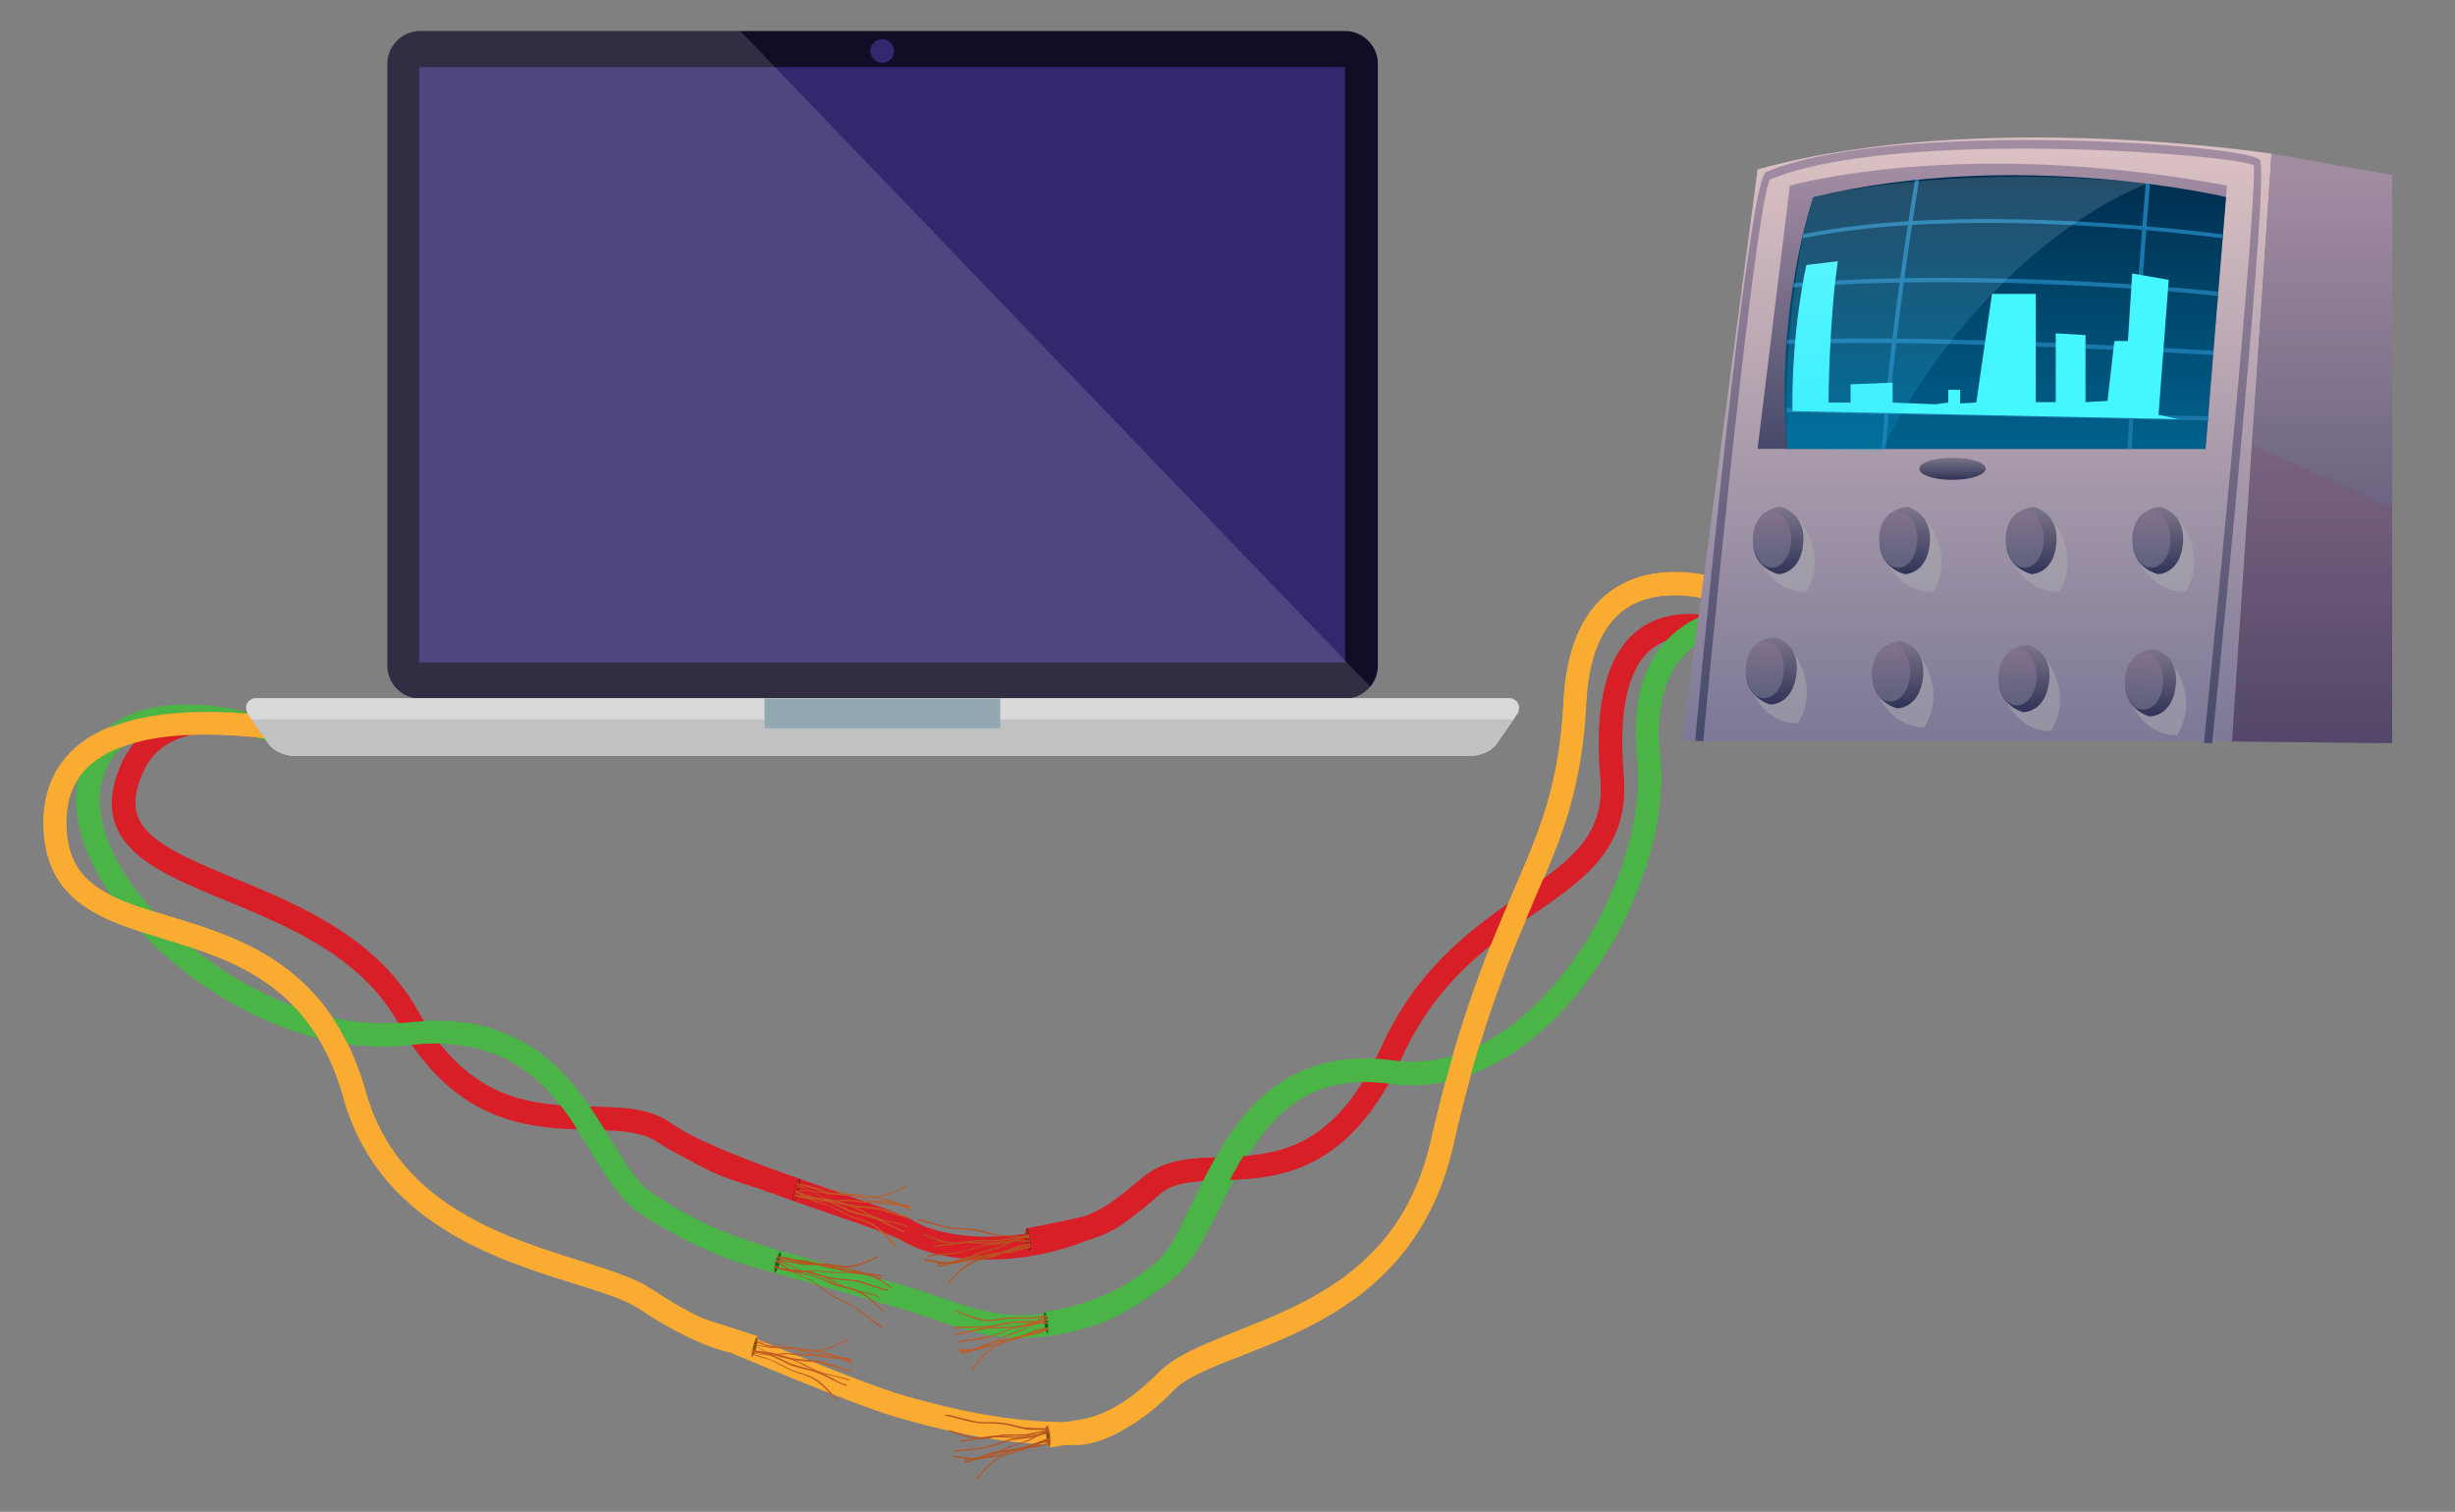 <?xml version="1.0" encoding="utf-8"?>
<!-- Generator: Adobe Illustrator 24.0.3, SVG Export Plug-In . SVG Version: 6.00 Build 0)  -->
<svg class="m204-compu" version="1.1" id="Layer_1" xmlns:serif="http://www.serif.com/"
	 xmlns="http://www.w3.org/2000/svg" xmlns:xlink="http://www.w3.org/1999/xlink" x="0px" y="0px" width="578px" height="356px"
	 viewBox="0 0 578 356" style="enable-background:new 0 0 578 356;" xml:space="preserve">
<rect x="0" y="0" width="578" height="356" fill="#808080" stroke="none"/>
<style type="text/css">
	.st0{fill:none;stroke:#D81F27;stroke-width:5.397;stroke-miterlimit:10.588;}
	.st1{fill:none;stroke:#4BB447;stroke-width:5.397;stroke-miterlimit:10.588;}
	.st2{fill:none;stroke:#FAAB31;stroke-width:5.397;stroke-miterlimit:10.588;}
	.st3{fill:#8B1600;}
	.st4{fill:#AC2721;}
	.st5{fill:#C25A24;}
	.st6{fill:#B65421;}
	.st7{fill:#D81F27;}
	.st8{fill:#3C9442;}
	.st9{fill:#145B23;}
	.st10{fill:#4BB447;}
	.st11{fill:#CB8E27;}
	.st12{fill:#765005;}
	.st13{fill:#FAAB31;}
	.st14{fill:#120C26;}
	.st15{fill-rule:evenodd;clip-rule:evenodd;fill:#35276D;}
	.st16{fill:#D9D9D9;}
	.st17{fill:#C0C1C2;}
	.st18{fill:#FFFFFF;fill-opacity:0.14;}
	.st19{fill-rule:evenodd;clip-rule:evenodd;fill:#94A8B2;}
	.st20{fill:#35276D;}
	.st21{fill:url(#SVGID_1_);}
	.st22{fill:url(#SVGID_2_);}
	.st23{fill:url(#SVGID_3_);}
	.st24{fill:url(#SVGID_4_);}
	.st25{fill:#1977AC;}
	.st26{fill-rule:evenodd;clip-rule:evenodd;fill:#1977AC;}
	.st27{fill:#44F7FF;}
	.st28{fill:url(#SVGID_5_);}
	.st29{opacity:0.5;fill-rule:evenodd;clip-rule:evenodd;fill:#ACADB1;}
	.st30{fill:url(#SVGID_6_);}
	.st31{fill:url(#SVGID_7_);}
	.st32{fill:url(#SVGID_8_);}
	.st33{fill:url(#SVGID_9_);}
	.st34{fill:url(#SVGID_10_);}
	.st35{fill:url(#SVGID_11_);}
	.st36{fill:url(#SVGID_12_);}
	.st37{fill:url(#SVGID_13_);}
	.st38{fill:url(#SVGID_14_);}
	.st39{fill:url(#SVGID_15_);}
	.st40{fill:url(#SVGID_16_);}
	.st41{fill:url(#SVGID_17_);}
	.st42{fill:url(#SVGID_18_);}
	.st43{fill:url(#SVGID_19_);}
	.st44{fill:url(#SVGID_20_);}
	.st45{fill:url(#SVGID_21_);}
	.st46{opacity:0.2;fill:#894065;}
	.st47{fill:url(#SVGID_22_);}
	.st48{fill:url(#SVGID_23_);}
</style>
<g id="good" transform="matrix(1,0,0,1,0.2,0.4)">
	<path id="cable01" class="st0" d="M409.8,149.8c0,0-34.8-17.3-30.5,32.8c2.6,29.4-34.1,26.1-51.8,64.7
		c-18.5,40.5-45,20.5-56.8,31.8c-17.9,16.9-46.2,16.9-57,10.4c-5.9-3.6-44.3-14.2-57.6-23.2s-40.7,7.5-60.3-27.3
		c-18.7-33.3-72.7-29.1-66.5-54s37.4-12.4,37.4-12.4"/>
	<path id="cable02" class="st1" d="M422.9,145.4c0,0-39.3-8.7-34.9,32.8c3.1,29.3-25.3,78.7-60.5,73.9c-37.4-5.1-40.2,36.1-53,46.3
		c-10.9,8.6-15.4,10-19.1,11.1c-20,6.1-28.7-0.4-44-4.7s-36-10.1-38.2-10.9c-4.3-1.6-12.4-4.9-21.4-11c-13.3-9-16.5-44.2-56.1-39.9
		c-37.4,4.1-80.9-35.3-74.7-60.2s45.7-10.4,45.7-10.4"/>
	<path id="cable03" class="st2" d="M412,141.1c0,0-39.3-18.6-41.4,24c-2,38.6-17.7,43.6-31.3,103.8c-10.1,44.2-52.9,44.6-64.7,55.8
		c-10.9,10.4-17.4,12.5-21.7,12.5c-8.7,0-20.8-0.5-41.4-6.5c-10.8-3.2-39-15.2-39-15.2s-7.3-1.1-20.6-10
		c-13.3-9-57.9-10.1-68.6-48.1c-14.5-51.8-68.5-28.9-70.5-62.2c-2.3-36.7,60.2-22.8,60.2-22.8"/>
</g>
<g id="buttons" transform="matrix(1,0,0,1,0.2,0.4)">
	<g id="btn01" class="x-m204" data-content="m2/m2_04a" data-img="1">
		<g>
			<g>
				<path class="st3" d="M187.9,279.9c0.4-1.4,0.5-2.6,0.2-2.7c-0.3-0.1-0.8,1-1.2,2.4s-0.5,2.6-0.2,2.7
					C187,282.4,187.5,281.3,187.9,279.9z"/>
				<path class="st4" d="M188,277.5c-0.2-0.1-0.7,0.8-1,2.1c-0.4,1.3-0.4,2.3-0.2,2.4c0.2,0.1,0.7-0.8,1-2.1
					C188.2,278.6,188.2,277.5,188,277.5z"/>
			</g>
			<g>
				<path class="st5" d="M181.6,280.2v0.4c2.5,0.5,3.9,0.3,5-0.1c0.6-0.2,1.2-0.4,2-0.4c1.5-0.2,3.2,0.1,4.5,0.4
					c0.8,0.1,1.5,0.3,1.9,0.3c0.8,0.1,2,0.1,3.1,0.1h2.3c0.8,0,2,0.3,3.1,0.4c1.1,0.1,2.1,0.2,2.7,0.2c1.4-0.1,2.7-0.5,3.8-1
					c1.2-0.5,2.4-1.1,3.3-1.5v-0.3c-1,0.5-2.2,1.1-3.4,1.6c-1.2,0.5-2.5,0.9-3.7,1c-0.6,0.1-1.5,0-2.6-0.2c-1.2-0.2-2.4-0.4-3.2-0.4
					H198c-1.1,0-2.3,0-3-0.1c-0.4-0.1-1.1-0.2-1.9-0.3c-1.4-0.3-3.2-0.5-4.6-0.4c-0.8,0.1-1.4,0.3-2.1,0.5
					C185.3,280.7,182.8,280.8,181.6,280.2L181.6,280.2z"/>
				<path class="st5" d="M183.2,276.5L183.2,276.5c0-0.1,0-0.2,0.1-0.2c2.2,2,3.1,2.8,3.9,3.6c0.5,0.4,0.9,0.8,1.6,1.2
					c1.3,0.8,2.9,1.3,4.2,1.7c0.8,0.2,1.4,0.4,1.9,0.6c0.7,0.3,1.8,0.8,2.8,1.3c0.7,0.4,1.4,0.7,1.9,1c0.1,0,0.1,0.1,0.2,0.1
					c0.7,0.3,1.9,0.6,3,1c1,0.3,1.9,0.7,2.5,1c1.2,0.7,2.2,1.6,3.1,2.5c0.9,0.9,1.7,1.9,2.4,2.7c0,0,0,0.1-0.1,0.1
					c0,0,0,0.1-0.1,0.1c-0.8-0.8-1.6-1.8-2.5-2.7s-1.9-1.8-3.1-2.5c-0.5-0.3-1.4-0.6-2.4-1c-1.1-0.4-2.3-0.7-3.1-1.1
					c0,0-0.1,0-0.1-0.1c-0.6-0.3-1.2-0.6-2-1c-1-0.5-2-1.1-2.7-1.3c-0.4-0.1-1.1-0.3-1.8-0.5c-1.4-0.4-3.1-1-4.3-1.8
					c-0.7-0.4-1.2-0.8-1.7-1.3C186.1,279.2,185.2,278.5,183.2,276.5L183.2,276.5z"/>
				<path class="st5" d="M185.1,279.3V279c2.6,1.5,3.7,1.9,4.8,2.5c0.6,0.3,1.1,0.5,1.9,0.7c1.4,0.3,3.2,0.3,4.5,0.1
					c0.8-0.1,1.5-0.1,2-0.2c0.8,0,2,0.1,3.1,0.2c0.8,0.1,1.5,0.2,2.1,0.2h0.2c0.8,0,2-0.1,3.2-0.1c1.1,0,2.1,0,2.7,0.1
					c1.3,0.3,2.6,0.8,3.7,1.5c0.5,0.3,0.7,0.4,1.1,0.6v0.3c-0.8-0.4,0,0-1.2-0.7c-1.2-0.6-2.4-1.2-3.7-1.4c-0.6-0.1-1.5-0.2-2.6-0.1
					c-1.2,0-2.5,0.1-3.3,0.1h-0.2c-0.6,0-1.4-0.1-2.2-0.2c-1.1-0.1-2.3-0.3-3-0.2c-0.5,0-1.1,0.1-1.9,0.1c-1.5,0.1-3.3,0.2-4.6-0.2
					c-0.8-0.2-1.4-0.4-2-0.7C188.8,281.1,187.6,280.7,185.1,279.3L185.1,279.3z"/>
				<path class="st5" d="M182.9,277.6v-0.3c2.8,0.3,3.9,0.7,5,1.1c0.6,0.2,1.2,0.4,1.9,0.6c1.4,0.3,3.2,0.4,4.5,0.5
					c0.8,0.1,1.4,0.1,1.9,0.2c0.8,0.1,1.9,0.5,3,0.8c0.8,0.2,1.5,0.5,2.1,0.6h0.2c0.7,0.2,1.9,0.3,3.1,0.3c1,0.1,2,0.1,2.6,0.3
					c1.3,0.3,2.6,0.7,3.7,1.1c1.2,0.4,2.3,0.8,3.3,0.9v0.3c-1-0.2-2.2-0.5-3.4-1c-1.2-0.4-2.4-0.8-3.7-1.1c-0.6-0.1-1.5-0.2-2.6-0.3
					c-1.2-0.1-2.4-0.2-3.2-0.4h-0.1c-0.6-0.1-1.4-0.4-2.1-0.6c-1.1-0.3-2.2-0.7-2.9-0.8c-0.4-0.1-1.1-0.1-1.9-0.2
					c-1.4-0.1-3.2-0.2-4.6-0.5c-0.8-0.2-1.4-0.4-2-0.6C186.7,278.4,185.5,277.9,182.9,277.6L182.9,277.6z"/>
				<path class="st5" d="M181.5,276.8C181.5,276.8,181.5,276.9,181.5,276.8c-0.1,0.1-0.1,0.2-0.2,0.2c2.7,1.2,3.9,1.5,5.2,1.8
					c0.7,0.1,1.3,0.3,2.1,0.5c1.5,0.5,3.1,1.3,4.3,2c0.7,0.4,1.4,0.7,1.8,0.9c0.7,0.3,2,0.6,3.2,0.9c0.8,0.2,1.6,0.4,2.2,0.6
					c0.1,0,0.1,0,0.2,0.1c0.8,0.3,1.9,0.8,3,1.4c1,0.5,1.9,1,2.6,1.2c1.4,0.5,2.7,0.8,4,1.1c1.3,0.3,2.5,0.6,3.5,1
					c0,0,0-0.1,0.1-0.1v-0.1c-1-0.4-2.3-0.7-3.6-1c-1.3-0.3-2.7-0.6-3.9-1.1c-0.6-0.2-1.5-0.7-2.5-1.2c-1.1-0.6-2.3-1.1-3.1-1.4
					h-0.2c-0.6-0.2-1.4-0.4-2.3-0.6c-1.2-0.3-2.4-0.6-3.1-0.9c-0.4-0.2-1.1-0.5-1.8-0.9c-1.3-0.7-3-1.5-4.4-2.1
					c-0.8-0.3-1.5-0.4-2.1-0.6C185.3,278.3,184.2,278,181.5,276.8L181.5,276.8z"/>
				<path class="st5" d="M180.8,277.3L180.8,277.3c0,0.1,0,0.2-0.1,0.2c2.9,0.8,4.1,0.9,5.4,1c0.7,0,1.3,0.1,2.1,0.2
					c1.5,0.3,3.3,0.8,4.6,1.3c0.8,0.3,1.5,0.5,1.9,0.6c0.8,0.2,2.1,0.3,3.3,0.4c0.8,0.1,1.6,0.2,2.2,0.2h0.2c0.8,0.1,2,0.5,3.2,0.9
					c1.1,0.3,2.1,0.7,2.7,0.8c1.4,0.3,2.8,0.4,4.1,0.5c1.3,0.1,2.6,0.2,3.6,0.4v-0.3c-1.1-0.3-2.4-0.3-3.7-0.4
					c-1.3-0.1-2.7-0.2-4-0.4c-0.6-0.1-1.6-0.4-2.6-0.8c-1.2-0.4-2.4-0.8-3.3-0.9h-0.2c-0.6-0.1-1.5-0.2-2.3-0.3
					c-1.2-0.1-2.4-0.2-3.2-0.4c-0.5-0.1-1.1-0.3-1.9-0.6c-1.4-0.5-3.2-1.1-4.7-1.3c-0.9-0.2-1.5-0.2-2.2-0.2
					C184.8,278.1,183.6,278,180.8,277.3L180.8,277.3z"/>
				<path class="st5" d="M180.7,279.6v-0.3c3,0.3,4.1,0.8,5.3,1.2c0.6,0.2,1.2,0.4,2,0.6c1.5,0.3,3.4,0.5,4.7,0.6
					c0.8,0.1,1.5,0.1,2,0.2c0.8,0.1,2,0.5,3.2,0.8c0.8,0.2,1.6,0.5,2.2,0.6h0.2c0.8,0.2,2,0.3,3.3,0.4c1.1,0.1,2.2,0.2,2.8,0.3
					c1.4,0.3,2.8,0.7,3.9,1.2c1.3,0.4,2.5,0.8,3.5,1v0.3c-1.1-0.2-2.3-0.6-3.6-1s-2.6-0.9-3.9-1.1c-0.6-0.1-1.6-0.2-2.7-0.3
					c-1.2-0.1-2.5-0.2-3.4-0.4h-0.2c-0.6-0.2-1.4-0.4-2.3-0.6c-1.2-0.4-2.4-0.7-3.1-0.8c-0.5-0.1-1.2-0.1-2-0.2
					c-1.5-0.1-3.4-0.2-4.8-0.6c-0.9-0.2-1.5-0.4-2.1-0.6C184.8,280.3,183.6,279.9,180.7,279.6L180.7,279.6z"/>
				<path class="st5" d="M181,277.8v-0.3c2.9,0.8,3.9,1.4,5.1,2c0.6,0.3,1.1,0.6,1.9,0.9c1.5,0.6,3.3,1,4.6,1.3
					c0.8,0.2,1.5,0.3,2,0.5c0.8,0.2,1.9,0.8,3,1.3c0.8,0.4,1.5,0.7,2.1,1c0.1,0,2.2,0.7,3.4,1c1.1,0.3,2.1,0.5,2.7,0.7
					c1.4,0.5,2.6,1.2,3.7,1.8c1.2,0.6,2.3,1.2,3.3,1.5v0.3c-1-0.3-2.2-0.9-3.4-1.5c-1.2-0.6-2.4-1.2-3.7-1.7
					c-0.6-0.2-1.6-0.5-2.6-0.7c-1.2-0.3-3.4-0.9-3.4-1c-0.6-0.2-1.4-0.6-2.1-1c-1.1-0.5-2.2-1.1-2.9-1.3c-0.4-0.1-1.1-0.3-1.9-0.5
					c-1.5-0.3-3.3-0.8-4.7-1.3c-0.8-0.3-1.4-0.6-2-0.9C184.9,279.2,183.8,278.6,181,277.8L181,277.8z"/>
			</g>
		</g>
		<g>
			<g>
				<path class="st3" d="M241.3,291.5c0.2,1.4,0.6,2.6,0.9,2.6c0.3,0,0.4-1.2,0.2-2.7c-0.2-1.4-0.6-2.6-0.9-2.6
					C241.3,289,241.2,290.2,241.3,291.5z"/>
				<path class="st4" d="M242.2,293.8c0.2,0,0.3-1,0.1-2.4c-0.2-1.3-0.5-2.3-0.7-2.3s-0.3,1-0.1,2.4
					C241.6,292.8,242,293.8,242.2,293.8z"/>
			</g>
			<g>
				<g>
					<g>
						<path class="st6" d="M252.5,288.8L252.5,288.8c0-0.1,0-0.2-0.1-0.3c-2.2,2-9.9,3.9-11.2,4.1c-0.8,0.2-1.5,0.3-1.9,0.4
							c-0.7,0.2-1.8,0.7-2.9,1.1c-0.7,0.3-1.4,0.6-2,0.8c-0.1,0-0.1,0-0.2,0.1c-0.7,0.2-1.9,0.5-3.1,0.8c-1,0.3-2,0.6-2.5,0.9
							c-1.2,0.6-2.3,1.5-3.2,2.4c-0.9,0.9-1.8,1.9-2.5,2.7c0,0.1,0,0.1,0.1,0.1v0.1c0.8-0.8,1.6-1.8,2.6-2.7c1-0.9,2-1.7,3.2-2.3
							c0.5-0.3,1.4-0.6,2.5-0.8c1.2-0.3,2.4-0.6,3.1-0.8c0,0,0.1,0,0.1-0.1c0.6-0.2,1.3-0.5,2.1-0.8c1-0.4,2.1-0.9,2.8-1.1
							c0.4-0.1,1.1-0.2,1.9-0.4C242.7,292.6,250.5,290.7,252.5,288.8L252.5,288.8z"/>
					</g>
					<g>
						<path class="st6" d="M249,292.6v0.3c-2.8-0.8-3.9-1.1-5.1-1.4c-0.6-0.2-1.2-0.3-2-0.4c-1.5-0.1-3.2,0.2-4.5,0.4
							c-0.8,0.1-1.4,0.3-1.9,0.3c-0.8,0.1-2,0.1-3.1,0.1h-2.3c-0.7,0-1.9,0.3-3.1,0.4c-1.1,0.2-2,0.3-2.7,0.2
							c-1.4-0.1-2.7-0.4-3.8-0.8c-1.2-0.4-2.4-0.9-3.4-1.3v-0.3c1,0.4,2.2,0.9,3.5,1.3c1.2,0.4,2.5,0.7,3.8,0.8
							c0.6,0,1.5-0.1,2.6-0.2c1.2-0.2,2.4-0.4,3.2-0.4h2.3c1.1,0,2.3,0,3-0.1c0.4-0.1,1.1-0.2,1.9-0.3c1.4-0.3,3.2-0.5,4.6-0.4
							c0.8,0.1,1.4,0.2,2.1,0.4C245.1,291.6,246.3,291.8,249,292.6z"/>
					</g>
					<g>
						<path class="st6" d="M249.1,290.7L249.1,290.7c0,0.2,0,0.2,0.1,0.3c-3-0.4-4.1-0.3-5.4-0.4c-0.6,0-1.2,0-2,0.1
							c-1.5,0.2-3.1,1-4.3,1.6c-0.7,0.4-1.3,0.7-1.8,0.9c-0.7,0.3-1.9,0.6-3,1c-0.8,0.2-1.5,0.4-2,0.6c-0.1,0-0.1,0-0.2,0.1
							c-0.7,0.2-1.8,0.8-2.9,1.3c-1,0.4-1.9,0.8-2.5,0.9c-1.3,0.2-2.7,0.2-3.9,0c-1.3-0.2-2.6-0.5-3.6-0.7V296
							c1.1,0.2,2.4,0.5,3.7,0.7c1.3,0.2,2.6,0.2,3.9-0.1c0.6-0.1,1.5-0.4,2.4-0.9c1.1-0.5,2.2-1,3-1.3h0.1c0.6-0.2,1.3-0.4,2.1-0.6
							c1.1-0.3,2.2-0.6,2.9-0.9c0.4-0.2,1-0.5,1.7-0.9c1.3-0.7,2.9-1.4,4.3-1.7c0.8-0.1,1.4-0.1,2.1-0.1
							C245,290.4,246.2,290.4,249.1,290.7L249.1,290.7z"/>
					</g>
					<g>
						<path class="st6" d="M251.8,291.3L251.8,291.3c0,0.1,0,0.2,0.1,0.2c-2.7,0.8-6.3,0.9-7.1,1.1c-1.5,0.2-3.1,0.8-4.3,1.2
							c-0.7,0.2-1.4,0.5-1.8,0.6c-0.7,0.2-1.9,0.3-3.1,0.4c-0.8,0.1-1.5,0.1-2.1,0.2h-0.2c-0.7,0.1-1.9,0.5-3,0.9
							c-1,0.3-1.9,0.6-2.6,0.7c-1.3,0.2-2.7,0.3-3.9,0.4s-2.5,0.2-3.4,0.4v-0.3c1-0.2,2.2-0.3,3.5-0.4c1.3-0.1,2.6-0.2,3.8-0.4
							c0.6-0.1,1.5-0.4,2.5-0.7c1.1-0.4,2.3-0.7,3.1-0.9h0.1c0.6-0.1,1.4-0.2,2.2-0.2c1.1-0.1,2.3-0.2,3-0.4
							c0.4-0.1,1.1-0.3,1.8-0.6c1.3-0.5,3-1,4.4-1.3C245.6,292.2,249.2,292.1,251.8,291.3L251.8,291.3z"/>
					</g>
					<g>
						<path class="st6" d="M253.4,291.6v-0.3c-3-0.1-11,0.5-12.3,0.4c-0.8-0.1-1.5-0.1-2-0.1c-0.8,0-2.1,0.2-3.3,0.3
							c-0.8,0.1-1.6,0.2-2.2,0.3h-0.2c-0.8,0.1-2.1,0-3.3-0.1c-1.1-0.1-2.2-0.2-2.8-0.1c-1.4,0.1-2.8,0.3-4.1,0.5
							c-1.3,0.2-2.6,0.4-3.6,0.4v0.3c1.1,0,2.4-0.2,3.7-0.4c1.3-0.2,2.7-0.4,4-0.5c0.6,0,1.6,0,2.7,0.1c1.2,0.1,2.5,0.2,3.4,0.1h0.2
							c0.7-0.1,1.5-0.2,2.3-0.3c1.2-0.2,2.4-0.3,3.2-0.3c0.5,0,1.2,0.1,2,0.1C242.5,292.1,250.5,291.5,253.4,291.6L253.4,291.6z"/>
					</g>
					<g>
						<path class="st6" d="M253.8,291.1v-0.3c-3,0.3-10.7,2.2-12.1,2.4c-0.8,0.1-1.5,0.1-2,0.2c-0.8,0.1-2,0.5-3.2,0.8
							c-0.8,0.2-1.6,0.5-2.2,0.6h-0.2c-0.8,0.2-2,0.3-3.3,0.4c-1.1,0.1-2.2,0.2-2.8,0.3c-1.4,0.3-2.8,0.7-4,1.2
							c-1.3,0.4-2.5,0.8-3.5,1v0.3c1.1-0.2,2.3-0.6,3.6-1c1.3-0.4,2.6-0.9,3.9-1.1c0.6-0.1,1.6-0.2,2.7-0.3c1.2-0.1,2.5-0.2,3.4-0.4
							h0.2c0.6-0.2,1.4-0.4,2.3-0.6c1.2-0.4,2.4-0.7,3.1-0.8c0.5-0.1,1.2-0.1,2-0.2C243.2,293.3,251,291.4,253.8,291.1z"/>
					</g>
					<g>
						<path class="st6" d="M251.4,289L251.4,289c0,0.1,0,0.2,0.1,0.2c-2.9,0.8-6.7,1-7.5,1.2c-1.5,0.3-3.3,0.8-4.6,1.3
							c-0.8,0.3-1.5,0.5-1.9,0.6c-0.8,0.2-2.1,0.3-3.3,0.4c-0.8,0.1-1.6,0.2-2.2,0.2h-0.2c-0.8,0.1-2,0.5-3.2,0.9
							c-1.1,0.3-2.1,0.7-2.7,0.8c-1.4,0.3-2.8,0.4-4.1,0.5c-1.3,0.1-2.6,0.2-3.6,0.4v-0.3c1.1-0.3,2.4-0.3,3.7-0.4s2.7-0.2,4-0.4
							c0.6-0.1,1.6-0.4,2.6-0.8c1.2-0.4,2.4-0.8,3.3-0.9h0.2c0.6-0.1,1.5-0.2,2.3-0.3c1.2-0.1,2.4-0.2,3.2-0.4
							c0.5-0.1,1.1-0.3,1.9-0.6c1.4-0.5,3.2-1.1,4.7-1.3C244.7,290,248.6,289.8,251.4,289L251.4,289z"/>
					</g>
					<g>
						<path class="st6" d="M249.4,292.4v0.3c-3-0.2-4.1-0.6-5.4-1c-0.6-0.2-1.2-0.4-2.1-0.5c-1.5-0.3-3.4-0.4-4.8-0.4
							c-0.8,0-1.5-0.1-2-0.1c-0.8-0.1-2-0.4-3.2-0.7c-0.8-0.2-1.6-0.4-2.2-0.6h-0.2c-0.8-0.1-2-0.2-3.3-0.3
							c-1.1-0.1-2.2-0.1-2.8-0.2c-1.4-0.3-2.8-0.6-4-1s-2.5-0.7-3.5-0.9v-0.3c1.1,0.1,2.3,0.5,3.6,0.9s2.6,0.8,3.9,1
							c0.6,0.1,1.6,0.2,2.7,0.2c1.3,0.1,2.5,0.1,3.4,0.3h0.2c0.6,0.1,1.4,0.3,2.3,0.6c1.2,0.3,2.4,0.6,3.1,0.7
							c0.5,0.1,1.2,0.1,2,0.1c1.5,0.1,3.4,0.1,4.9,0.4c0.9,0.2,1.5,0.3,2.1,0.6C245.3,291.7,246.5,292.1,249.4,292.4z"/>
					</g>
				</g>
			</g>
		</g>
		<path class="st7" d="M188,277.2l-11.1-3.6c0,0-7-1.4-19.4-9.7c-5.1-3.5-11.6-3.6-18.6-3.7c-13.3-0.4-28.5-0.8-40.8-22.7
			c-9.6-17.2-28-24.9-42.9-31c-16.5-6.8-25.7-11.1-23.1-21.1c1.4-5.5,4-9.3,8.3-11.3c10.2-5.2,25.3,0.7,25.5,0.8l2-5
			c-0.7-0.3-17.6-6.9-29.9-0.6c-5.6,2.9-9.4,7.9-11.1,14.9c-3.7,14.9,10.9,21,26.3,27.3c14.8,6.1,31.7,13.1,40.4,28.5
			c13.8,24.6,32.1,25.1,45.4,25.4c6.4,0.2,12,0.3,15.8,2.9c6.3,4.2,11.3,6.8,15,8.3l1.4,0.5c2.2,0.9,15.9,5,15.9,5s-0.2-0.7,0.3-2.7
			C187.5,277.7,188,277.2,188,277.2z"/>
		<path class="st7" d="M386.3,147.4c-8,5.4-11.2,17.4-9.7,35.3c1.2,13.7-7.1,19.5-18.5,27.4c-10.8,7.5-24.3,16.8-33,35.9
			c-11.5,25.3-25.7,25.7-38.1,26.1c-6.8,0.2-13.1,0.6-18.1,4.7c-9.5,8-11.4,8.6-14.3,9.3c-3.8,1-12.9,2.7-12.9,2.7s0.5,0.6,0.7,2.6
			c0.3,2-0.1,2.7-0.1,2.7s11.3-1.8,13.3-2.4c6.1-1.8,8.5-3.3,16.9-10.7c3.4-3.1,8.6-3.3,14.7-3.5c12.6-0.4,30-1,42.8-29.3
			c8.1-17.8,20.3-26.2,31.2-33.7c11.9-8.3,22.3-15.5,20.9-32.4c-1.4-15.7,1.2-26.2,7.4-30.4c7.7-5.2,19.1,0.3,19.3,0.4l2.4-4.8
			C410.5,147.1,396.7,140.4,386.3,147.4L386.3,147.4z"/>
		<path class="st3" d="M186.7,282c-0.2-0.1-0.1-1.1,0.2-2.4c0.3-1.2,0.8-2,1-2.1l0.1-0.3c-0.3,0-0.8,1.1-1.2,2.4
			c-0.4,1.4-0.5,2.6-0.2,2.7L186.7,282L186.7,282z"/>
		<path class="st3" d="M241.6,289.2c0.2,0,0.5,1,0.7,2.3c0.1,1.2,0.1,2.2-0.1,2.3v0.3c0.3-0.2,0.3-1.3,0.2-2.7
			c-0.2-1.4-0.5-2.6-0.8-2.6L241.6,289.2L241.6,289.2z"/>
	</g>
	<g id="btn02" class="x-m204" data-content="m2/m2_04b" data-img="2">
		<g>
			<g>
				<path class="st8" d="M245.6,311.2c0.2,1.4,0.6,2.6,0.9,2.6s0.4-1.2,0.2-2.7c-0.2-1.4-0.6-2.6-0.9-2.6
					C245.5,308.5,245.4,309.7,245.6,311.2z"/>
				<path class="st9" d="M246.4,313.4c0.2,0,0.3-1,0.1-2.4c-0.2-1.3-0.5-2.3-0.7-2.3s-0.3,1-0.1,2.4
					C245.9,312.5,246.2,313.4,246.4,313.4z"/>
			</g>
			<g>
				<path class="st5" d="M256.6,307l-0.1-0.4c-2.5,0.6-3.7,1.4-4.5,2.3c-0.5,0.4-0.9,0.8-1.6,1.3c-1.3,0.8-2.9,1.3-4.2,1.7
					c-0.8,0.2-1.4,0.4-1.9,0.5c-0.7,0.2-1.8,0.8-2.8,1.3c-0.7,0.4-1.4,0.7-1.9,0.9c-0.1,0-0.1,0.1-0.2,0.1c-0.7,0.3-1.9,0.6-3,1
					c-1,0.3-1.9,0.7-2.5,1c-1.2,0.7-2.2,1.6-3.1,2.6c-0.9,1-1.7,2-2.3,2.8c0,0,0,0.1,0.1,0.1c0,0,0,0.1,0.1,0.1
					c0.7-0.9,1.5-1.9,2.4-2.9c0.9-1,1.9-1.9,3-2.6c0.5-0.3,1.4-0.7,2.4-1c1.1-0.4,2.3-0.7,3.1-1c0,0,0.1,0,0.1-0.1
					c0.6-0.3,1.3-0.6,2-1c1-0.5,2.1-1,2.7-1.3c0.4-0.1,1.1-0.3,1.8-0.5c1.4-0.4,3.1-0.9,4.3-1.7c0.7-0.4,1.2-0.9,1.6-1.3
					C253,308.3,255.3,307,256.6,307z"/>
				<path class="st5" d="M256.8,311v0.3c-2.8-0.8-3.9-1.1-5.1-1.5c-0.6-0.2-1.2-0.3-2-0.4c-1.5-0.1-3.2,0.1-4.5,0.4
					c-0.8,0.1-1.4,0.3-1.9,0.3c-0.8,0.1-2,0.1-3.1,0h-2.3c-0.7,0-2,0.2-3.1,0.4c-1.1,0.1-2,0.2-2.7,0.2c-1.4-0.1-2.7-0.5-3.8-0.9
					c-1.2-0.4-2.4-1-3.4-1.3v-0.3c1,0.4,2.2,0.9,3.5,1.3c1.2,0.4,2.5,0.8,3.7,0.9c0.6,0,1.5,0,2.6-0.2c1.2-0.2,2.4-0.4,3.2-0.4h2.3
					c1.1,0,2.3,0.1,3,0c0.4-0.1,1.1-0.2,1.9-0.3c1.4-0.3,3.2-0.5,4.6-0.4c0.8,0.1,1.4,0.2,2.1,0.4
					C252.9,309.9,254.1,310.2,256.8,311z"/>
				<path class="st5" d="M253.8,309.4C253.8,309.4,253.8,309.5,253.8,309.4c0.1,0.1,0.1,0.2,0.2,0.3c-3-0.2-4.1,0-5.4-0.1
					c-0.6,0-1.2,0.1-2,0.2c-1.4,0.3-3,1.2-4.1,1.9c-0.7,0.4-1.3,0.8-1.7,1c-0.7,0.4-1.8,0.8-2.9,1.2c-0.7,0.3-1.4,0.5-2,0.7
					c-0.1,0-0.1,0.1-0.2,0.1c-0.7,0.3-1.8,0.9-2.8,1.5c-0.9,0.5-1.9,0.9-2.5,1.1c-1.3,0.3-2.7,0.4-3.9,0.3c-0.5,0-0.7,0-1.2-0.1
					c0-0.1-0.1-0.2-0.1-0.3c0.9,0.1,0,0,1.4,0.1c1.3,0.1,2.7,0,3.8-0.3c0.6-0.1,1.5-0.5,2.4-1c1.1-0.6,2.1-1.2,2.9-1.5
					c0,0,0.1,0,0.1-0.1c0.6-0.2,1.3-0.5,2.1-0.8c1.1-0.4,2.2-0.8,2.8-1.1c0.4-0.2,1-0.6,1.6-1c1.3-0.8,2.8-1.6,4.2-2
					c0.8-0.2,1.4-0.2,2.1-0.2C249.8,309.4,251,309.3,253.8,309.4L253.8,309.4z"/>
				<path class="st5" d="M256.6,309.9C256.6,309.9,256.6,310,256.6,309.9c0.1,0.1,0.1,0.2,0.2,0.2c-2.7,1-3.8,1.1-5,1.2
					c-0.6,0.1-1.2,0.1-2,0.3c-1.4,0.3-3,1-4.2,1.5c-0.7,0.3-1.3,0.6-1.8,0.7c-0.7,0.2-1.9,0.4-3.1,0.6c-0.8,0.1-1.5,0.2-2.1,0.4
					h-0.2c-0.7,0.2-1.8,0.6-2.9,1.1c-1,0.4-1.9,0.8-2.5,0.9c-1.3,0.3-2.7,0.5-3.8,0.7c-1.3,0.2-2.4,0.3-3.4,0.6c0,0,0-0.1-0.1-0.2
					v-0.1c1-0.3,2.2-0.5,3.5-0.6c1.3-0.2,2.6-0.3,3.8-0.7c0.6-0.1,1.5-0.5,2.4-0.9c1.1-0.4,2.2-0.9,3-1.1h0.1
					c0.6-0.1,1.4-0.3,2.2-0.4c1.1-0.2,2.3-0.4,3-0.6c0.4-0.1,1-0.4,1.7-0.7c1.3-0.5,3-1.2,4.3-1.6c0.8-0.2,1.4-0.3,2.1-0.3
					C252.8,311,254,310.8,256.6,309.9z"/>
				<path class="st5" d="M258.2,310.1v-0.3c-3,0.1-4.2,0.4-5.4,0.7c-0.6,0.2-1.3,0.3-2.1,0.4c-1.6,0.2-3.4,0.2-4.8,0.1h-2
					c-0.8,0-2.1,0.3-3.3,0.6c-0.8,0.2-1.6,0.3-2.2,0.4h-0.2c-0.8,0.1-2.1,0.1-3.3,0.1c-1.1,0-2.2,0-2.8,0.1c-1.4,0.2-2.8,0.5-4,0.8
					c-1.3,0.3-2.5,0.6-3.6,0.7v0.3c1.1-0.1,2.3-0.4,3.7-0.7c1.3-0.3,2.7-0.6,4-0.8c0.6-0.1,1.6-0.1,2.7-0.1c1.3,0,2.5,0,3.4-0.1h0.2
					c0.6-0.1,1.5-0.3,2.3-0.4c1.2-0.2,2.4-0.5,3.2-0.6h2c1.5,0,3.4,0.1,4.9-0.1c0.9-0.1,1.5-0.3,2.2-0.4
					C254.1,310.5,255.3,310.2,258.2,310.1L258.2,310.1z"/>
				<path class="st5" d="M258.7,309.3V309c-2.9,0.5-4.1,1.1-5.2,1.6c-0.6,0.3-1.2,0.5-2,0.7c-1.5,0.4-3.3,0.7-4.7,0.9
					c-0.8,0.1-1.5,0.2-2,0.3c-0.8,0.2-2,0.6-3.1,1.1c-0.8,0.3-1.5,0.6-2.1,0.8c-0.1,0-0.1,0-0.2,0.1c-0.8,0.2-2,0.4-3.2,0.6
					c-1.1,0.2-2.1,0.3-2.8,0.5c-1.4,0.4-2.7,0.9-3.9,1.4c-1.2,0.5-2.4,1-3.4,1.2v0.3c1.1-0.2,2.3-0.7,3.5-1.2c1.2-0.5,2.5-1,3.8-1.4
					c0.6-0.2,1.6-0.3,2.7-0.5c1.2-0.2,2.5-0.4,3.3-0.6h0.2c0.6-0.2,1.4-0.5,2.2-0.8c1.1-0.4,2.3-0.9,3-1c0.5-0.1,1.1-0.2,1.9-0.3
					c1.5-0.2,3.3-0.5,4.8-0.9c0.8-0.2,1.4-0.5,2.1-0.8C254.6,310.3,255.8,309.8,258.7,309.3L258.7,309.3z"/>
				<path class="st5" d="M257.8,307.2C257.8,307.2,257.8,307.3,257.8,307.2c0.1,0.1,0.1,0.2,0.2,0.2c-2.8,1-4,1.2-5.3,1.3
					c-0.7,0.1-1.3,0.2-2.1,0.4c-1.5,0.4-3.2,1.1-4.5,1.6c-0.8,0.3-1.4,0.6-1.9,0.7c-0.8,0.2-2,0.4-3.2,0.6c-0.8,0.1-1.6,0.3-2.2,0.4
					h-0.2c-0.8,0.2-2,0.7-3.1,1.1c-1,0.4-2,0.8-2.6,1c-1.4,0.4-2.8,0.6-4,0.7c-1.3,0.2-2.6,0.4-3.6,0.7c0,0,0-0.1-0.1-0.2v-0.1
					c1-0.3,2.3-0.5,3.7-0.7c1.3-0.2,2.7-0.4,4-0.7c0.6-0.2,1.5-0.5,2.6-0.9c1.2-0.5,2.4-0.9,3.2-1.1h0.2c0.6-0.1,1.5-0.3,2.3-0.4
					c1.2-0.2,2.4-0.4,3.1-0.6c0.4-0.1,1.1-0.4,1.8-0.7c1.4-0.6,3.1-1.3,4.6-1.7c0.9-0.2,1.5-0.3,2.2-0.4
					C253.7,308.3,255,308.2,257.8,307.2L257.8,307.2z"/>
				<path class="st5" d="M258.2,308.9v0.3c-2.9,0.5-4.2,0.5-5.4,0.5h-2.1c-1.6,0.1-3.4,0.6-4.7,0.9c-0.8,0.2-1.5,0.3-2,0.4
					c-0.8,0.1-2.1,0.1-3.3,0.1h-2.3c-0.1,0-2.2,0.4-3.4,0.6c-1.1,0.2-2.1,0.5-2.8,0.5c-1.4,0.1-2.9,0.1-4.1,0.1
					c-1.3,0-2.6,0-3.6,0.1v-0.3c1.1-0.2,2.4-0.1,3.7-0.1s2.7,0,4-0.1c0.6-0.1,1.6-0.3,2.7-0.5c1.2-0.3,3.4-0.6,3.5-0.6
					c0.7,0,1.5,0,2.4-0.1c1.2,0,2.5,0,3.2-0.1c0.5-0.1,1.1-0.2,1.9-0.4c1.5-0.3,3.3-0.8,4.8-0.9c0.9-0.1,1.5-0.1,2.2,0
					C254.1,309.4,255.3,309.5,258.2,308.9L258.2,308.9z"/>
			</g>
		</g>
		<g>
			<g>
				<path class="st8" d="M183.4,297c0.4-1.4,0.5-2.6,0.2-2.7c-0.3-0.1-0.8,1-1.2,2.4c-0.4,1.4-0.5,2.6-0.2,2.7
					C182.4,299.4,183,298.4,183.4,297z"/>
				<path class="st9" d="M183.5,294.6c-0.2-0.1-0.7,0.8-1,2.1c-0.4,1.3-0.4,2.3-0.2,2.4s0.7-0.8,1-2.1
					C183.6,295.7,183.7,294.6,183.5,294.6z"/>
			</g>
			<g>
				<g>
					<g>
						<path class="st6" d="M174.5,296.3v0.3c2.8-1,10.6,0.2,11.9,0.4c0.8,0.1,1.5,0.3,1.9,0.4c0.8,0.1,2,0.1,3.1,0.1h2.3
							c0.8,0,2,0.3,3.1,0.4c1.1,0.2,2,0.2,2.7,0.2c1.4-0.1,2.7-0.5,3.8-1c1.2-0.5,2.4-1.1,3.3-1.5v-0.3c-1,0.4-2.2,1.1-3.4,1.5
							c-1.2,0.5-2.5,0.8-3.7,0.9c-0.6,0-1.5,0-2.6-0.2c-1.2-0.2-2.4-0.4-3.2-0.4h-2.4c-1.1,0-2.3,0-3-0.1c-0.4-0.1-1.1-0.2-1.9-0.4
							C185,296.5,177.2,295.3,174.5,296.3L174.5,296.3z"/>
					</g>
					<g>
						<path class="st6" d="M179.2,294v-0.3c2.3,1.8,3.3,2.5,4.2,3.3c0.5,0.4,1,0.7,1.7,1.1c1.3,0.7,3,1.1,4.3,1.4
							c0.8,0.2,1.4,0.3,1.9,0.4c0.7,0.2,1.8,0.7,2.9,1.1c0.7,0.3,1.4,0.6,2,0.8c0.1,0,0.1,0,0.2,0.1c0.7,0.3,1.9,0.5,3,0.8
							c1,0.3,2,0.5,2.5,0.8c1.2,0.6,2.3,1.4,3.3,2.3c1,0.9,1.9,1.8,2.6,2.5c0,0.1,0,0.1-0.1,0.1v0.1c-0.8-0.7-1.7-1.7-2.7-2.5
							c-1-0.9-2.1-1.6-3.3-2.2c-0.5-0.3-1.5-0.5-2.5-0.8c-1.2-0.3-2.4-0.6-3.1-0.8c0,0-0.1,0-0.1-0.1c-0.6-0.2-1.3-0.5-2-0.9
							c-1-0.4-2.1-0.9-2.8-1.1c-0.4-0.1-1.1-0.2-1.9-0.4c-1.4-0.3-3.2-0.7-4.4-1.4c-0.7-0.4-1.2-0.7-1.8-1.2
							C182.4,296.5,181.4,295.8,179.2,294L179.2,294z"/>
					</g>
					<g>
						<path class="st6" d="M178.4,295.8v-0.3c2.6,1.5,3.7,1.9,4.8,2.5c0.6,0.3,1.1,0.5,1.9,0.7c1.4,0.3,3.2,0.3,4.5,0.2
							c0.8-0.1,1.5-0.1,2-0.1c0.8,0,2,0.1,3.1,0.2c0.8,0.1,1.5,0.2,2.1,0.2h0.2c0.8,0,2-0.1,3.2-0.1c1.1,0,2.1,0,2.7,0.1
							c1.3,0.3,2.6,0.8,3.7,1.5c1.2,0.7,2.2,1.4,3.1,2v0.3c-0.9-0.6-2-1.4-3.2-2.1c-1.2-0.7-2.4-1.2-3.7-1.5
							c-0.6-0.1-1.5-0.2-2.6-0.1c-1.2,0-2.5,0.1-3.3,0.1h-0.2c-0.6,0-1.4-0.1-2.2-0.2c-1.1-0.1-2.3-0.3-3-0.2
							c-0.5,0-1.1,0.1-1.9,0.1c-1.5,0.1-3.3,0.2-4.6-0.2c-0.8-0.2-1.4-0.4-2-0.7C182,297.7,180.9,297.3,178.4,295.8L178.4,295.8z"/>
					</g>
					<g>
						<path class="st6" d="M176.2,294.2v-0.3c2.8,0.3,6.2,1.6,6.9,1.8c1.4,0.3,3.2,0.4,4.5,0.5c0.8,0.1,1.4,0.1,1.9,0.2
							c0.8,0.1,1.9,0.5,3,0.8c0.8,0.2,1.5,0.5,2,0.6h0.2c0.7,0.2,1.9,0.3,3.1,0.4c1,0.1,2,0.2,2.6,0.3c1.3,0.3,2.6,0.7,3.7,1.1
							s2.3,0.8,3.3,1v0.3c-1-0.2-2.2-0.6-3.4-1c-1.2-0.4-2.4-0.8-3.7-1.1c-0.6-0.1-1.5-0.2-2.6-0.3c-1.2-0.1-2.4-0.2-3.2-0.4h-0.1
							c-0.6-0.1-1.4-0.4-2.1-0.6c-1.1-0.3-2.2-0.7-2.9-0.8c-0.4-0.1-1.1-0.1-1.9-0.2c-1.4-0.1-3.2-0.2-4.6-0.6
							C182.2,295.7,178.8,294.5,176.2,294.2L176.2,294.2z"/>
					</g>
					<g>
						<path class="st6" d="M174.8,293.3C174.8,293.3,174.8,293.4,174.8,293.3c-0.1,0.1-0.1,0.2-0.2,0.2c2.7,1.3,10.3,3.7,11.5,4.3
							c0.7,0.4,1.4,0.7,1.8,0.9c0.7,0.3,2,0.6,3.2,0.9c0.8,0.2,1.6,0.4,2.2,0.6c0.1,0,0.1,0,0.2,0.1c0.8,0.3,1.9,0.8,3,1.4
							c1,0.5,1.9,1,2.5,1.2c1.4,0.5,2.7,0.8,4,1.1c1.3,0.3,2.5,0.6,3.5,1c0,0,0-0.1,0.1-0.1v-0.1c-1-0.4-2.3-0.7-3.6-1
							s-2.7-0.6-3.9-1.1c-0.6-0.2-1.5-0.7-2.5-1.2c-1.1-0.6-2.3-1.2-3.1-1.4c0,0-0.1,0-0.2-0.1c-0.6-0.2-1.4-0.4-2.3-0.6
							c-1.2-0.3-2.4-0.6-3.1-0.9c-0.4-0.2-1-0.5-1.8-0.9C185,297,177.5,294.5,174.8,293.3L174.8,293.3z"/>
					</g>
					<g>
						<path class="st6" d="M174.1,293.6L174.1,293.6c0,0.1,0,0.2-0.1,0.2c2.9,0.8,10.8,2.1,12.1,2.5c0.8,0.3,1.4,0.5,1.9,0.6
							c0.8,0.2,2.1,0.3,3.3,0.4c0.8,0.1,1.6,0.2,2.2,0.3h0.2c0.8,0.1,2,0.5,3.2,0.9c1.1,0.3,2.1,0.7,2.7,0.8
							c1.4,0.3,2.8,0.4,4.1,0.5c1.3,0.1,2.6,0.2,3.6,0.4v-0.3c-1.1-0.3-2.3-0.4-3.7-0.5c-1.3-0.1-2.7-0.2-4-0.5
							c-0.6-0.1-1.6-0.4-2.6-0.8c-1.2-0.4-2.4-0.8-3.3-0.9h-0.2c-0.6-0.1-1.5-0.2-2.3-0.3c-1.2-0.1-2.4-0.2-3.2-0.4
							c-0.5-0.1-1.1-0.3-1.9-0.6C184.9,295.7,176.9,294.4,174.1,293.6L174.1,293.6z"/>
					</g>
					<g>
						<path class="st6" d="M175.7,296.6v-0.3c3,0.4,6.5,1.6,7.4,1.8c1.5,0.3,3.4,0.5,4.7,0.6c0.8,0.1,1.5,0.1,2,0.2
							c0.8,0.1,2,0.5,3.2,0.9c0.8,0.2,1.6,0.5,2.2,0.6h0.2c0.8,0.2,2,0.3,3.3,0.4c1.1,0.1,2.2,0.2,2.8,0.3c1.4,0.3,2.8,0.8,3.9,1.2
							c1.3,0.4,2.5,0.8,3.5,1v0.3c-1.1-0.2-2.3-0.6-3.6-1c-1.3-0.4-2.6-0.9-3.9-1.2c-0.6-0.1-1.6-0.2-2.7-0.3
							c-1.2-0.1-2.5-0.2-3.4-0.4H195c-0.6-0.2-1.4-0.4-2.3-0.7c-1.2-0.4-2.3-0.7-3.1-0.8c-0.5-0.1-1.2-0.1-2-0.2
							c-1.5-0.1-3.4-0.3-4.8-0.6C182.1,298.2,178.5,296.9,175.7,296.6z"/>
					</g>
					<g>
						<path class="st6" d="M178.7,294.1L178.7,294.1c0-0.1,0-0.2,0.1-0.2c2.7,1.4,3.7,2.2,4.6,3c0.5,0.4,1,0.8,1.7,1.3
							c1.3,0.8,3,1.6,4.2,2.2c0.7,0.3,1.4,0.6,1.8,0.9c0.7,0.4,1.7,1.2,2.7,1.9c0.7,0.5,1.3,1,1.8,1.3c0.1,0,0.1,0.1,0.2,0.1
							c0.7,0.4,1.8,1,2.9,1.5c1,0.5,2,0.9,2.5,1.3c1.2,0.8,2.3,1.7,3.4,2.5c1,0.8,2,1.6,2.9,2.1c0,0,0,0.1-0.1,0.1
							c0,0,0,0.1-0.1,0.1c-1-0.5-2-1.3-3-2.2c-1-0.8-2.1-1.7-3.3-2.5c-0.5-0.3-1.4-0.8-2.4-1.2c-1.1-0.5-2.3-1.1-3-1.5l-0.1-0.1
							c-0.5-0.4-1.2-0.9-1.9-1.4c-1-0.7-2-1.5-2.6-1.9c-0.4-0.2-1-0.5-1.8-0.9c-1.4-0.6-3.1-1.4-4.3-2.3c-0.7-0.5-1.2-0.9-1.8-1.3
							C182.3,296.3,181.3,295.5,178.7,294.1L178.7,294.1z"/>
					</g>
				</g>
			</g>
		</g>
		<path class="st10" d="M183.5,294.3l-12-4.1c-4.4-1.8-11.1-4.8-18.1-9.6c-3.6-2.4-6.4-7.1-9.8-12.6c-7.9-13-18.7-30.9-48.1-27.6
			c-23,2.6-47.5-12.2-60.4-27.1c-9.3-10.7-13.4-21.4-11.3-29.7c1.2-4.6,3.7-7.9,7.5-10c12.4-6.5,34.3,1.4,34.5,1.5l1.9-5
			c-1-0.4-24.5-8.9-39-1.2c-5.2,2.8-8.7,7.3-10.3,13.4c-2.5,10,2.1,22.6,12.5,34.5c14.3,16.4,40.1,31.8,65.1,28.9
			c25.9-2.9,35,11.9,43,25.1c3.6,5.8,6.8,11.2,11.3,14.3c13.6,9.1,25.1,12.3,25.6,12.4l6.2,1.9c0,0-0.2-0.7,0.3-2.7
			C182.9,294.8,183.5,294.3,183.5,294.3L183.5,294.3z"/>
		<path class="st10" d="M393.7,148.9c-7,6.2-9.8,16.2-8.4,29.5c1.9,18-8.4,42.7-23.9,57.7c-7.3,7.1-19.1,15.2-33.6,13.2
			c-29.1-3.9-39.5,17.6-47.2,33.3c-2.8,5.6-5.1,11-8.1,13.8c-11.1,10.5-26.7,12.1-26.7,12.1s0.5,0.6,0.7,2.6c0.3,2-0.1,2.7-0.1,2.7
			s4.7-0.6,8.8-1.6c4-1,10.7-3.2,21.2-11.9c3.7-3.2,6.1-9,9.1-15.2c7.7-15.8,16.4-33.7,41.5-30.3c13.1,1.8,26.3-3.3,38.1-14.6
			c16.6-16.1,27.5-42.8,25.5-62.2c-1.2-11.5,1-19.9,6.6-25c9.2-8.2,24.9-4.9,25.1-4.8l1.2-5.2C422.7,142.7,405,138.8,393.7,148.9z"
			/>
		<path class="st8" d="M182.2,299c-0.2-0.1-0.1-1.1,0.2-2.4c0.3-1.2,0.8-2,1-2.1l0.1-0.3c-0.3,0.1-0.8,1.1-1.2,2.4
			c-0.4,1.4-0.5,2.6-0.2,2.7L182.2,299L182.2,299z"/>
		<path class="st8" d="M245.9,308.8c0.2,0,0.5,1,0.7,2.3c0.1,1.2,0.1,2.2-0.1,2.3v0.3c0.3-0.2,0.3-1.3,0.2-2.7
			c-0.2-1.4-0.5-2.6-0.8-2.6L245.9,308.8L245.9,308.8z"/>
	</g>
	<g id="btn03" class="x-m204" data-content="m2/m2_04c" data-img="3">
		<g>
			<g>
				<path class="st11" d="M177.9,316.9c0.4-1.4,0.5-2.6,0.2-2.7c-0.3-0.1-0.8,1-1.2,2.4c-0.4,1.4-0.5,2.6-0.2,2.7
					C177.1,319.4,177.5,318.3,177.9,316.9z"/>
				<path class="st12" d="M178,314.5c-0.2-0.1-0.7,0.8-1,2.1c-0.4,1.3-0.4,2.3-0.2,2.4c0.2,0.1,0.7-0.8,1-2.1
					C178.2,315.6,178.2,314.6,178,314.5z"/>
			</g>
			<g>
				<path class="st5" d="M167.9,316.4v0.4c2.5,0.5,3.9,0.3,5-0.1c0.6-0.2,1.2-0.4,2-0.4c1.5-0.2,3.2,0.1,4.5,0.4
					c0.8,0.1,1.5,0.3,1.9,0.3c0.8,0.1,2,0.1,3.1,0.1h2.3c0.8,0,2,0.3,3.1,0.4c1.1,0.1,2.1,0.2,2.7,0.2c1.4-0.1,2.7-0.5,3.8-1
					c1.2-0.5,2.4-1.1,3.3-1.5v-0.3c-1,0.5-2.2,1.1-3.4,1.6c-1.2,0.5-2.5,0.9-3.7,1c-0.6,0.1-1.5,0-2.6-0.2c-1.2-0.2-2.4-0.4-3.2-0.4
					h-2.4c-1.1,0-2.3,0-3-0.1c-0.4-0.1-1.1-0.2-1.9-0.3c-1.4-0.3-3.2-0.5-4.6-0.4c-0.8,0.1-1.4,0.3-2.1,0.5
					C171.6,316.8,169,317,167.9,316.4L167.9,316.4z"/>
				<path class="st5" d="M169.4,312.8L169.4,312.8c0-0.1,0-0.2,0.1-0.2c2.2,2,3.1,2.8,3.9,3.6c0.5,0.4,0.9,0.8,1.6,1.2
					c1.3,0.8,2.9,1.3,4.2,1.7c0.8,0.2,1.4,0.4,1.9,0.6c0.7,0.3,1.8,0.8,2.8,1.3c0.7,0.4,1.4,0.7,1.9,1c0.1,0,0.1,0.1,0.2,0.1
					c0.7,0.3,1.9,0.6,3,1c1,0.3,1.9,0.7,2.5,1c1.2,0.7,2.2,1.6,3.1,2.5c0.9,0.9,1.7,1.9,2.4,2.7c0,0,0,0.1-0.1,0.1
					c0,0,0,0.1-0.1,0.1c-0.8-0.8-1.6-1.8-2.5-2.7c-0.9-0.9-1.9-1.8-3.1-2.5c-0.5-0.3-1.4-0.6-2.4-1c-1.1-0.4-2.3-0.7-3.1-1.1
					c0,0-0.1,0-0.1-0.1c-0.6-0.3-1.2-0.6-2-1c-1-0.5-2-1.1-2.7-1.3c-0.4-0.1-1.1-0.3-1.8-0.5c-1.4-0.4-3.1-1-4.3-1.8
					c-0.7-0.4-1.2-0.8-1.7-1.3C172.3,315.4,171.4,314.6,169.4,312.8L169.4,312.8z"/>
				<path class="st5" d="M171.3,315.4v-0.3c2.6,1.5,3.7,1.9,4.8,2.5c0.6,0.3,1.1,0.5,1.9,0.7c1.4,0.3,3.2,0.3,4.5,0.1
					c0.8-0.1,1.5-0.1,2-0.2c0.8,0,2,0.1,3.1,0.2c0.8,0.1,1.5,0.2,2.1,0.2h0.2c0.8,0,2-0.1,3.2-0.1c1.1,0,2.1,0,2.7,0.1
					c1.3,0.3,2.6,0.8,3.7,1.5c0.5,0.3,0.7,0.4,1.1,0.6v0.3c-0.8-0.4,0,0-1.2-0.7c-1.2-0.6-2.4-1.2-3.7-1.4c-0.6-0.1-1.5-0.2-2.6-0.1
					c-1.2,0-2.5,0.1-3.3,0.1h-0.2c-0.6,0-1.4-0.1-2.2-0.2c-1.1-0.1-2.3-0.3-3-0.2c-0.5,0-1.1,0.1-1.9,0.1c-1.5,0.1-3.3,0.2-4.6-0.2
					c-0.8-0.2-1.4-0.4-2-0.7C175,317.3,173.9,316.9,171.3,315.4L171.3,315.4z"/>
				<path class="st5" d="M169.1,313.8v-0.3c2.8,0.3,3.9,0.7,5,1.1c0.6,0.2,1.2,0.4,1.9,0.6c1.4,0.3,3.2,0.4,4.5,0.5
					c0.8,0.1,1.4,0.1,1.9,0.2c0.8,0.1,1.9,0.5,3,0.8c0.8,0.2,1.5,0.5,2.1,0.6h0.2c0.7,0.2,1.9,0.3,3.1,0.3c1,0.1,2,0.1,2.6,0.3
					c1.3,0.3,2.6,0.7,3.7,1.1s2.3,0.8,3.3,0.9v0.3c-1-0.2-2.2-0.5-3.4-1c-1.2-0.4-2.4-0.8-3.7-1.1c-0.6-0.1-1.5-0.2-2.6-0.3
					c-1.2-0.1-2.4-0.2-3.2-0.4h-0.1c-0.6-0.1-1.4-0.4-2.1-0.6c-1.1-0.3-2.2-0.7-2.9-0.8c-0.4-0.1-1.1-0.1-1.9-0.2
					c-1.4-0.1-3.2-0.2-4.6-0.5c-0.8-0.2-1.4-0.4-2-0.6C172.9,314.5,171.8,314.1,169.1,313.8L169.1,313.8z"/>
				<path class="st5" d="M167.8,313C167.8,313,167.8,313.1,167.8,313c-0.1,0.1-0.1,0.2-0.2,0.2c2.7,1.2,3.9,1.5,5.2,1.8
					c0.7,0.1,1.3,0.3,2.1,0.5c1.5,0.5,3.1,1.3,4.3,2c0.7,0.4,1.4,0.7,1.8,0.9c0.7,0.3,2,0.6,3.2,0.9c0.8,0.2,1.6,0.4,2.2,0.6
					c0.1,0,0.1,0,0.2,0.1c0.8,0.3,1.9,0.8,3,1.4c1,0.5,1.9,1,2.6,1.2c1.4,0.5,2.7,0.8,4,1.1c1.3,0.3,2.5,0.6,3.5,1
					c0,0,0-0.1,0.1-0.1v-0.1c-1-0.4-2.3-0.7-3.6-1c-1.3-0.3-2.7-0.6-3.9-1.1c-0.6-0.2-1.5-0.7-2.5-1.2c-1.1-0.6-2.3-1.1-3.1-1.4
					h-0.2c-0.6-0.2-1.4-0.4-2.3-0.6c-1.2-0.3-2.4-0.6-3.1-0.9c-0.4-0.2-1.1-0.5-1.8-0.9c-1.3-0.7-3-1.5-4.4-2.1
					c-0.8-0.3-1.5-0.4-2.1-0.6C171.6,314.4,170.3,314.1,167.8,313L167.8,313z"/>
				<path class="st5" d="M167,313.4L167,313.4c0,0.1,0,0.2-0.1,0.2c2.9,0.8,4.1,0.9,5.4,1c0.7,0,1.3,0.1,2.1,0.2
					c1.5,0.3,3.3,0.8,4.6,1.3c0.8,0.3,1.5,0.5,1.9,0.6c0.8,0.2,2.1,0.3,3.3,0.4c0.8,0.1,1.6,0.2,2.2,0.2h0.2c0.8,0.1,2,0.5,3.2,0.9
					c1.1,0.3,2.1,0.7,2.7,0.8c1.4,0.3,2.8,0.4,4.1,0.5c1.3,0.1,2.6,0.2,3.6,0.4v-0.3c-1.1-0.3-2.4-0.3-3.7-0.4s-2.7-0.2-4-0.4
					c-0.6-0.1-1.6-0.4-2.6-0.8c-1.2-0.4-2.4-0.8-3.3-0.9h-0.2c-0.6-0.1-1.5-0.2-2.3-0.3c-1.2-0.1-2.4-0.2-3.2-0.4
					c-0.5-0.1-1.1-0.3-1.9-0.6c-1.4-0.5-3.2-1.1-4.7-1.3c-0.9-0.2-1.5-0.2-2.2-0.2C171,314.3,169.8,314.2,167,313.4L167,313.4z"/>
				<path class="st5" d="M166.9,315.7v-0.3c3,0.3,4.1,0.8,5.3,1.2c0.6,0.2,1.2,0.4,2,0.6c1.5,0.3,3.4,0.5,4.7,0.6
					c0.8,0.1,1.5,0.1,2,0.2c0.8,0.1,2,0.5,3.2,0.8c0.8,0.2,1.6,0.5,2.2,0.6h0.2c0.8,0.2,2,0.3,3.3,0.4c1.1,0.1,2.2,0.2,2.8,0.3
					c1.4,0.3,2.8,0.7,3.9,1.2c1.3,0.4,2.5,0.8,3.5,1v0.3c-1.1-0.2-2.3-0.6-3.6-1c-1.3-0.4-2.6-0.9-3.9-1.1c-0.6-0.1-1.6-0.2-2.7-0.3
					c-1.2-0.1-2.5-0.2-3.4-0.4h-0.2c-0.6-0.2-1.4-0.4-2.3-0.6c-1.2-0.4-2.4-0.7-3.1-0.8c-0.5-0.1-1.2-0.1-2-0.2
					c-1.5-0.1-3.4-0.2-4.8-0.6c-0.9-0.2-1.5-0.4-2.1-0.6C170.9,316.5,169.8,316,166.9,315.7L166.9,315.7z"/>
				<path class="st5" d="M167.3,314v-0.3c2.9,0.8,3.9,1.4,5.1,2c0.6,0.3,1.1,0.6,1.9,0.9c1.5,0.6,3.3,1,4.6,1.3
					c0.8,0.2,1.5,0.3,2,0.5c0.8,0.2,1.9,0.8,3,1.3c0.8,0.4,1.5,0.7,2.1,1c0.1,0,2.2,0.7,3.4,1c1.1,0.3,2.1,0.5,2.7,0.7
					c1.4,0.5,2.6,1.2,3.7,1.8s2.3,1.2,3.3,1.5v0.3c-1-0.3-2.2-0.9-3.4-1.5c-1.2-0.6-2.4-1.2-3.7-1.7c-0.6-0.2-1.6-0.5-2.6-0.7
					c-1.2-0.3-3.4-0.9-3.4-1c-0.6-0.2-1.4-0.6-2.1-1c-1.1-0.5-2.2-1.1-2.9-1.3c-0.4-0.1-1.1-0.3-1.9-0.5c-1.5-0.3-3.3-0.8-4.7-1.3
					c-0.8-0.3-1.4-0.6-2-0.9C171.1,315.3,170.1,314.7,167.3,314L167.3,314z"/>
			</g>
		</g>
		<g>
			<g>
				<path class="st11" d="M246.1,337.9c0.2,1.4,0.6,2.6,0.9,2.6c0.3,0,0.4-1.2,0.2-2.7c-0.2-1.4-0.6-2.6-0.9-2.6
					S245.9,336.4,246.1,337.9z"/>
				<path class="st12" d="M246.9,340.1c0.2,0,0.3-1,0.1-2.4c-0.2-1.3-0.5-2.3-0.7-2.3c-0.2,0-0.3,1-0.1,2.4S246.7,340.2,246.9,340.1
					z"/>
			</g>
			<g>
				<g>
					<g>
						<path class="st6" d="M258.8,334L258.8,334c0-0.1,0-0.2-0.1-0.3c-2.1,2.1-9.7,4.1-11.1,4.4c-0.8,0.2-1.4,0.3-1.9,0.5
							c-0.7,0.2-1.8,0.7-2.9,1.2c-0.7,0.3-1.4,0.6-1.9,0.9c-0.1,0-0.1,0-0.2,0.1c-0.7,0.3-1.9,0.5-3,0.9c-1,0.3-2,0.6-2.5,0.9
							c-1.2,0.7-2.2,1.5-3.2,2.5c-0.9,0.9-1.7,2-2.4,2.7c0,0,0,0.1,0.1,0.1c0,0,0,0.1,0.1,0.1c0.7-0.8,1.6-1.9,2.5-2.8
							c0.9-0.9,2-1.8,3.1-2.4c0.5-0.3,1.4-0.6,2.4-0.9c1.2-0.3,2.4-0.6,3.1-0.9c0,0,0.1,0,0.1-0.1c0.6-0.2,1.3-0.6,2-0.9
							c1-0.5,2.1-0.9,2.8-1.1c0.4-0.1,1.1-0.3,1.9-0.4C249.1,338.1,256.8,336,258.8,334L258.8,334z"/>
					</g>
					<g>
						<path class="st6" d="M255.3,338v0.3c-2.8-0.7-4-0.9-5.2-1.3c-0.6-0.2-1.2-0.3-2-0.3c-1.5-0.1-3.2,0.2-4.5,0.5
							c-0.8,0.2-1.4,0.3-1.9,0.4c-0.8,0.1-1.9,0.1-3.1,0.1h-2.3c-0.7,0.1-1.9,0.3-3.1,0.5c-1,0.2-2,0.3-2.7,0.3
							c-1.4-0.1-2.7-0.3-3.9-0.7c-1.2-0.4-2.4-0.9-3.4-1.2v-0.3c1,0.3,2.2,0.8,3.5,1.2c1.3,0.4,2.5,0.7,3.8,0.7
							c0.6,0,1.5-0.1,2.6-0.3c1.2-0.2,2.4-0.5,3.2-0.5h2.3c1.1,0,2.3,0,3-0.1c0.4-0.1,1.1-0.2,1.9-0.4c1.4-0.3,3.2-0.6,4.6-0.5
							c0.8,0,1.4,0.2,2.1,0.3C251.4,337,252.6,337.3,255.3,338L255.3,338z"/>
					</g>
					<g>
						<path class="st6" d="M255.4,336L255.4,336c0,0.2,0,0.2,0.1,0.3c-3-0.3-4.1-0.2-5.4-0.3c-0.6,0-1.2,0-2,0.2
							c-1.4,0.3-3,1-4.2,1.7c-0.7,0.4-1.3,0.7-1.7,0.9c-0.7,0.3-1.8,0.7-2.9,1c-0.7,0.2-1.5,0.5-2,0.7c-0.1,0-0.1,0-0.2,0.1
							c-0.7,0.3-1.8,0.9-2.9,1.4c-1,0.5-1.9,0.8-2.5,1c-1.3,0.3-2.7,0.3-3.9,0.2c-1.3-0.1-2.6-0.4-3.7-0.6v-0.3
							c1.1,0.2,2.4,0.5,3.7,0.6c1.3,0.1,2.7,0.1,3.9-0.2c0.6-0.1,1.5-0.5,2.4-0.9c1.1-0.5,2.2-1.1,2.9-1.4c0,0,0.1,0,0.1-0.1
							c0.6-0.2,1.3-0.4,2.1-0.7c1.1-0.3,2.2-0.7,2.8-1c0.4-0.2,1-0.5,1.7-0.9c1.3-0.7,2.9-1.5,4.3-1.8c0.8-0.2,1.4-0.2,2.1-0.2
							C251.4,335.8,252.5,335.7,255.4,336L255.4,336z"/>
					</g>
					<g>
						<path class="st6" d="M258.2,336.6L258.2,336.6c0,0.1,0,0.2,0.1,0.2c-2.7,0.8-6.3,1.1-7.1,1.3c-1.4,0.3-3.1,0.9-4.3,1.4
							c-0.7,0.3-1.4,0.5-1.8,0.6c-0.7,0.2-1.9,0.3-3.1,0.5c-0.8,0.1-1.5,0.2-2.1,0.3h-0.2c-0.7,0.1-1.9,0.5-3,0.9
							c-1,0.4-1.9,0.7-2.5,0.8c-1.3,0.3-2.7,0.4-3.9,0.5c-1.3,0.1-2.5,0.2-3.4,0.5v-0.3c1-0.3,2.2-0.4,3.5-0.5
							c1.3-0.1,2.6-0.2,3.8-0.5c0.6-0.1,1.5-0.4,2.5-0.8c1.1-0.4,2.3-0.8,3.1-1h0.1c0.6-0.1,1.4-0.2,2.2-0.3c1.1-0.1,2.3-0.3,3-0.4
							c0.4-0.1,1-0.3,1.8-0.6c1.3-0.5,3-1.1,4.4-1.4C251.9,337.7,255.5,337.4,258.2,336.6L258.2,336.6z"/>
					</g>
					<g>
						<path class="st6" d="M259.7,336.8v-0.3c-3,0-10.9,0.8-12.3,0.8c-0.8,0-1.5-0.1-2-0.1c-0.8,0-2.1,0.2-3.3,0.4
							c-0.8,0.1-1.6,0.3-2.2,0.3h-0.2c-0.8,0.1-2.1,0-3.3-0.1c-1.1-0.1-2.2-0.1-2.8-0.1c-1.4,0.1-2.8,0.4-4.1,0.6
							c-1.3,0.3-2.6,0.5-3.6,0.5v0.3c1.1,0,2.4-0.3,3.7-0.5c1.3-0.3,2.7-0.5,4-0.6c0.6,0,1.6,0,2.7,0.1c1.3,0.1,2.5,0.1,3.4,0.1h0.2
							c0.7-0.1,1.5-0.2,2.3-0.4c1.2-0.2,2.4-0.4,3.2-0.4c0.5,0,1.2,0,2,0.1C248.8,337.7,256.8,336.8,259.7,336.8L259.7,336.8z"/>
					</g>
					<g>
						<path class="st6" d="M260.1,336.2v-0.3c-3,0.4-10.7,2.5-12.1,2.7c-0.8,0.1-1.5,0.1-2,0.2c-0.8,0.1-2,0.5-3.2,0.9
							c-0.8,0.3-1.6,0.5-2.2,0.7c-0.1,0-0.1,0-0.2,0.1c-0.8,0.2-2,0.3-3.3,0.5c-1.1,0.1-2.2,0.2-2.8,0.4c-1.4,0.3-2.7,0.8-3.9,1.3
							c-1.3,0.5-2.5,0.9-3.5,1.1v0.3c1.1-0.2,2.3-0.6,3.6-1.1s2.6-0.9,3.8-1.2c0.6-0.1,1.6-0.2,2.7-0.4c1.2-0.1,2.5-0.3,3.4-0.5h0.2
							c0.6-0.2,1.4-0.4,2.3-0.7c1.1-0.4,2.3-0.8,3.1-0.9c0.5-0.1,1.2-0.1,2-0.2C249.5,338.8,257.3,336.7,260.1,336.2z"/>
					</g>
					<g>
						<path class="st6" d="M257.6,334.3L257.6,334.3c0,0.1,0,0.2,0.1,0.2c-2.9,0.9-6.6,1.2-7.5,1.4c-1.5,0.3-3.3,0.9-4.6,1.4
							c-0.8,0.3-1.4,0.5-1.9,0.6c-0.8,0.2-2,0.4-3.3,0.5c-0.8,0.1-1.6,0.2-2.2,0.3H238c-0.8,0.2-2,0.6-3.1,1c-1,0.4-2,0.7-2.7,0.8
							c-1.4,0.3-2.8,0.4-4.1,0.6c-1.3,0.1-2.6,0.2-3.6,0.5v-0.3c1.1-0.3,2.3-0.4,3.7-0.5c1.3-0.1,2.7-0.3,4-0.6
							c0.6-0.1,1.6-0.5,2.6-0.8c1.2-0.4,2.4-0.8,3.2-1h0.2c0.6-0.1,1.5-0.2,2.3-0.3c1.2-0.1,2.4-0.3,3.2-0.5
							c0.5-0.1,1.1-0.4,1.9-0.6c1.4-0.5,3.2-1.1,4.7-1.5C251.1,335.5,254.8,335.2,257.6,334.3z"/>
					</g>
					<g>
						<path class="st6" d="M255.8,337.7v0.3c-3-0.2-4.2-0.5-5.4-0.9c-0.6-0.2-1.2-0.3-2.1-0.5c-1.5-0.2-3.4-0.3-4.8-0.3
							c-0.8,0-1.5,0-2-0.1c-0.8-0.1-2-0.4-3.2-0.7c-0.8-0.2-1.6-0.4-2.2-0.5H236c-0.8-0.1-2.1-0.2-3.3-0.2c-1.1,0-2.2,0-2.8-0.1
							c-1.4-0.2-2.8-0.6-4-0.9s-2.5-0.7-3.5-0.8v-0.3c1.1,0.1,2.3,0.4,3.7,0.8c1.3,0.3,2.6,0.7,3.9,0.9c0.6,0.1,1.6,0.1,2.7,0.1
							c1.3,0,2.5,0,3.4,0.2h0.2c0.6,0.1,1.5,0.3,2.3,0.5c1.2,0.3,2.4,0.6,3.1,0.6c0.5,0,1.2,0,2,0.1c1.5,0,3.4,0,4.9,0.3
							c0.9,0.1,1.5,0.3,2.2,0.5C251.6,337.2,252.8,337.5,255.8,337.7L255.8,337.7z"/>
					</g>
				</g>
			</g>
		</g>
		<path class="st13" d="M178.1,314.2l-13.4-4.3c-3-1.4-6.8-3.6-11.3-6.5c-3.9-2.7-10.1-4.5-17.1-6.8c-18.2-5.7-43-13.5-50.4-39.9
			c-8.4-29.8-29.3-36.2-46.1-41.3c-13.7-4.1-23.6-7.2-24.4-20.3c-0.4-6.7,1.5-11.8,5.8-15.5c14.5-12.4,50.7-4.6,51.1-4.5l1.2-5.2
			c-1.6-0.4-39.2-8.5-55.7,5.7c-5.6,4.8-8.2,11.5-7.7,19.9c1.1,16.9,14.2,20.9,28.2,25.2c16.4,5,34.9,10.7,42.4,37.6
			c8.2,29.1,35.7,37.8,54,43.5c6.6,2.1,12.4,3.8,15.7,6.1c13.7,9.2,21.8,10.2,21.8,10.2l4.6,1.3c0,0-0.2-0.7,0.3-2.7
			C177.6,314.6,178.1,314.2,178.1,314.2L178.1,314.2z"/>
		<path class="st13" d="M380.7,137.7c-7.8,4.6-12.1,13.8-12.8,27.2c-1,19.6-5.5,30.1-11.8,44.6c-5.7,13.2-12.8,29.7-19.4,58.7
			c-6.7,29.4-28.4,38-45.9,44.9c-7.7,3.1-14.3,5.7-18.2,9.7c-9.4,9.8-17.5,10.9-17.5,10.9l-8.8,1.5c0,0,0.5,0.6,0.7,2.6
			c0.3,2-0.1,2.7-0.1,2.7l8.1-1.5c0,0,3.7-0.6,5.5-1.1c2.9-0.8,9.7-4.5,15.9-11.2c3-3.2,9.1-5.6,16.2-8.4
			c17.7-7,41.8-16.6,49.2-48.7c6.5-28.6,13.5-44.8,19.1-57.8c6.2-14.5,11.2-25.9,12.2-46.5c0.6-11.4,4-19.1,10.2-22.9
			c10.9-6.5,27.2,1.1,27.4,1.2l2.3-4.8C412.4,138.2,394,129.7,380.7,137.7L380.7,137.7z"/>
		<path class="st11" d="M246.4,335.5c0.2,0,0.5,1,0.7,2.3c0.1,1.2,0.1,2.2-0.1,2.3v0.3c0.3-0.2,0.3-1.3,0.2-2.7
			c-0.2-1.4-0.5-2.6-0.8-2.6L246.4,335.5L246.4,335.5z"/>
		<path class="st11" d="M176.9,319c-0.2-0.1-0.1-1.1,0.2-2.4c0.3-1.2,0.8-2,1-2.1l0.1-0.3c-0.3,0-0.8,1.1-1.2,2.4
			c-0.4,1.4-0.5,2.6-0.2,2.7L176.9,319L176.9,319z"/>
	</g>
</g>
<g id="compu" transform="matrix(1,0,0,1,0.2,0.4)">
	<g>
		<path class="st14" d="M324.2,156.4c0,4.2-3.5,7.7-7.7,7.7H98.7c-4.2,0-7.7-3.5-7.7-7.7V14.6c0-4.2,3.5-7.7,7.7-7.7h217.8
			c4.2,0,7.7,3.5,7.7,7.7V156.4z"/>
		<rect x="98.5" y="15.4" class="st15" width="218" height="140.2"/>
		<path class="st16" d="M68.5,177.6c-4.2-0.6-5.5-2.9-5.5-2.9l-5-7.2c-1.1-2.9,1.7-3.5,1.7-3.5h295.8c0,0,2.8,0.6,1.7,3.5l-5,7.2
			c0,0-1.3,2.3-5.5,2.9H68.5L68.5,177.6z"/>
		<path class="st17" d="M59,169l4,5.7c0,0,1.3,2.3,5.5,2.9h278c4.2-0.6,5.5-2.9,5.5-2.9l4-5.7H59z"/>
		<path class="st18" d="M174.1,6.9H98.7c-4.2,0-7.7,3.5-7.7,7.7v141.8c0,4.2,3.5,7.7,7.7,7.7h217.8c2.4,0,4.5-1.1,5.9-2.8
			C322.4,161.3,174.1,6.9,174.1,6.9z"/>
		<rect x="179.8" y="164.1" class="st19" width="55.5" height="7"/>
		<path class="st20" d="M210.3,11.6c0,1.6-1.3,2.8-2.8,2.8s-2.8-1.3-2.8-2.8s1.3-2.8,2.8-2.8S210.3,10.2,210.3,11.6z"/>
	</g>
</g>
<g id="medidor" transform="matrix(1,0,0,1,0.2,0.4)">
	
		<linearGradient id="SVGID_1_" gradientUnits="userSpaceOnUse" x1="-17.201" y1="573.685" x2="-16.27" y2="573.685" gradientTransform="matrix(9.343409e-15 -152.589 -152.589 -9.343409e-15 88003.445 -2450.537)">
		<stop  offset="0" style="stop-color:#7D7997"/>
		<stop  offset="1.000000e-02" style="stop-color:#7D7997"/>
		<stop  offset="0.97" style="stop-color:#DAC0C2"/>
		<stop  offset="1" style="stop-color:#DAC0C2"/>
	</linearGradient>
	<path class="st21" d="M525.3,174.2l9.3-138.4c0,0-69.2-10.7-121,3.7l-17.8,134.7H525.3z"/>
	
		<linearGradient id="SVGID_2_" gradientUnits="userSpaceOnUse" x1="-17.201" y1="573.726" x2="-16.269" y2="573.726" gradientTransform="matrix(9.123015e-15 -148.99 -148.99 -9.123015e-15 86023.789 -2388.161)">
		<stop  offset="0" style="stop-color:#474A6A"/>
		<stop  offset="1.000000e-02" style="stop-color:#474A6A"/>
		<stop  offset="0.97" style="stop-color:#A28CA2"/>
		<stop  offset="1" style="stop-color:#A28CA2"/>
	</linearGradient>
	<path class="st22" d="M534.6,35.8l28.4,5v133.8l-37.7-0.4C525.3,174.2,534.6,35.8,534.6,35.8z"/>
	
		<linearGradient id="SVGID_3_" gradientUnits="userSpaceOnUse" x1="-17.273" y1="573.785" x2="-16.342" y2="573.785" gradientTransform="matrix(4.414913e-15 -72.101 -72.101 -4.414913e-15 41839.309 -1140.161)">
		<stop  offset="0" style="stop-color:#474A6A"/>
		<stop  offset="1.000000e-02" style="stop-color:#474A6A"/>
		<stop  offset="0.97" style="stop-color:#A28CA2"/>
		<stop  offset="1" style="stop-color:#A28CA2"/>
	</linearGradient>
	<path class="st23" d="M519.1,105.3H413.6l7.6-62c0,0,40.7-11.6,102.9,0L519.1,105.3z"/>
	
		<linearGradient id="SVGID_4_" gradientUnits="userSpaceOnUse" x1="-17.276" y1="573.796" x2="-16.345" y2="573.796" gradientTransform="matrix(4.237094e-15 -69.197 -69.197 -4.237094e-15 40176.871 -1090.211)">
		<stop  offset="0" style="stop-color:#00608B"/>
		<stop  offset="4.000000e-02" style="stop-color:#00608B"/>
		<stop  offset="0.99" style="stop-color:#002E4F"/>
		<stop  offset="1" style="stop-color:#002E4F"/>
	</linearGradient>
	<path class="st24" d="M523.9,46c0,0-48.6-11.6-97.2,0c0,0-9.2,27-6.1,59.3H519C519,105.3,523.9,46,523.9,46z"/>
	<path class="st25" d="M522.9,55.7c-0.6-0.1-59.1-8.1-98.6,0l-0.2-0.9c39.6-8.1,98.3-0.1,98.9,0L522.9,55.7z"/>
	<path class="st25" d="M522,69.3c-0.5-0.1-51.9-5.7-100-2l-0.1-1c48.2-3.7,99.7,1.9,100.1,2V69.3z"/>
	<path class="st25" d="M520.9,83.2c-0.6,0-63.7-3.9-100.4-2.6v-1c36.8-1.4,99.9,2.6,100.5,2.6L520.9,83.2L520.9,83.2z"/>
	<g transform="matrix(0.02,-1,1,0.02,367.087,566.837)">
		
			<rect x="471.1" y="44" transform="matrix(-1 2.736332e-06 -2.736332e-06 -1 943.152 187.228)" class="st26" width="1" height="99.3"/>
	</g>
	<path class="st25" d="M501.7,105.3h-1c1.1-22.8,4.2-62.1,4.3-62.5l1,0.1C505.9,43.3,502.8,82.5,501.7,105.3z"/>
	<path class="st25" d="M443.8,105.3l-1-0.1c2.6-33.5,7.9-63.1,7.9-63.4l0.9,0.2C451.7,42.2,446.4,71.8,443.8,105.3z"/>
	<path class="st27" d="M512.7,98.3l-4.7-1l2.4-31.8l-8.6-1.5l-1,15.9h-3.2L496,94l-5.2,0.3V78.5l-7-0.4v16.2h-4.7V68.8h-10.3
		l-3.7,25.6l-3.8,0.2v-3.2h-2.8v3l-3,0.4l-10.1-0.4v-4.7l-9.9,0.4v4.3h-5.2c0,0,0.1-18.8,2.2-33.3l-7.4,0.9c0,0-3.5,14.7-3.3,34.4
		L512.7,98.3L512.7,98.3z"/>
	
		<linearGradient id="SVGID_5_" gradientUnits="userSpaceOnUse" x1="-17.201" y1="573.686" x2="-16.268" y2="573.686" gradientTransform="matrix(9.330767e-15 -152.383 -152.383 -9.330767e-15 87885.492 -2446.408)">
		<stop  offset="0" style="stop-color:#474A6A"/>
		<stop  offset="1.000000e-02" style="stop-color:#474A6A"/>
		<stop  offset="0.97" style="stop-color:#A28CA2"/>
		<stop  offset="1" style="stop-color:#A28CA2"/>
	</linearGradient>
	<path class="st28" d="M520.6,174.7l-1.9-0.2c5.2-52,12.6-130.4,11.7-136c-5.1-2.6-84.8-8.8-113.9,3.4c-2.8,4.6-11,81.5-15.7,132.3
		l-1.9-0.2c3.7-39.7,12.9-132.2,16.7-133.9c29.7-12.5,113.9-6.5,116.3-2.8C534,40.5,523.8,143.3,520.6,174.7L520.6,174.7z"/>
	<path class="st29" d="M512.7,122c0,0,6.9,7.7,1.8,16.9c0,0-6.6,1-11-6.9C500,125.4,512.7,122,512.7,122z"/>
	
		<linearGradient id="SVGID_6_" gradientUnits="userSpaceOnUse" x1="-17.383" y1="574.55" x2="-16.451" y2="574.55" gradientTransform="matrix(1.041575e-15 -17.01 -17.01 -1.041575e-15 10281.192 -160.883)">
		<stop  offset="0" style="stop-color:#313458"/>
		<stop  offset="1.000000e-02" style="stop-color:#313458"/>
		<stop  offset="0.97" style="stop-color:#7A7388"/>
		<stop  offset="1" style="stop-color:#7A7388"/>
	</linearGradient>
	<path class="st30" d="M503.8,121.1c0,0,2-2.1,4.8-2.1c0,0,5.5,1.4,5.2,7.9c-0.4,7.9-5.9,7.9-5.9,7.9s-4.7-1-5.8-5.7
		C501.5,126.2,503.8,121.1,503.8,121.1z"/>
	
		<linearGradient id="SVGID_7_" gradientUnits="userSpaceOnUse" x1="-17.424" y1="574.717" x2="-16.492" y2="574.717" gradientTransform="matrix(8.822584e-16 -14.408 -14.408 -8.822584e-16 8787.034 -117.732)">
		<stop  offset="0" style="stop-color:#5E617D"/>
		<stop  offset="1.000000e-02" style="stop-color:#5E617D"/>
		<stop  offset="0.97" style="stop-color:#82718C"/>
		<stop  offset="1" style="stop-color:#82718C"/>
	</linearGradient>
	<path class="st31" d="M501.8,126.6c0,3.7,2.1,6.7,4.5,6.7c2.5,0,4.5-3,4.5-6.7c0-3.7-2.1-6.7-4.5-6.7
		C503.8,119.9,501.8,122.9,501.8,126.6z"/>
	<path class="st29" d="M482.9,122c0,0,6.9,7.7,1.8,16.9c0,0-6.6,1-11-6.9C470.2,125.4,482.9,122,482.9,122L482.9,122z"/>
	
		<linearGradient id="SVGID_8_" gradientUnits="userSpaceOnUse" x1="-17.383" y1="574.423" x2="-16.451" y2="574.423" gradientTransform="matrix(1.041575e-15 -17.01 -17.01 -1.041575e-15 10249.233 -160.883)">
		<stop  offset="0" style="stop-color:#313458"/>
		<stop  offset="1.000000e-02" style="stop-color:#313458"/>
		<stop  offset="0.97" style="stop-color:#7A7388"/>
		<stop  offset="1" style="stop-color:#7A7388"/>
	</linearGradient>
	<path class="st32" d="M474,121.1c0,0,2-2.1,4.8-2.1c0,0,5.5,1.4,5.2,7.9c-0.4,7.9-5.9,7.9-5.9,7.9s-4.7-1-5.8-5.7
		C471.7,126.2,474,121.1,474,121.1z"/>
	
		<linearGradient id="SVGID_9_" gradientUnits="userSpaceOnUse" x1="-17.424" y1="574.567" x2="-16.492" y2="574.567" gradientTransform="matrix(8.822584e-16 -14.408 -14.408 -8.822584e-16 8755.074 -117.732)">
		<stop  offset="0" style="stop-color:#5E617D"/>
		<stop  offset="1.000000e-02" style="stop-color:#5E617D"/>
		<stop  offset="0.97" style="stop-color:#82718C"/>
		<stop  offset="1" style="stop-color:#82718C"/>
	</linearGradient>
	<path class="st33" d="M472,126.6c0,3.7,2.1,6.7,4.5,6.7c2.5,0,4.5-3,4.5-6.7c0-3.7-2.1-6.7-4.5-6.7C474,119.9,472,122.9,472,126.6z
		"/>
	<path class="st29" d="M453.2,122c0,0,6.9,7.7,1.8,16.9c0,0-6.6,1-11-6.9C440.4,125.4,453.2,122,453.2,122L453.2,122z"/>
	
		<linearGradient id="SVGID_10_" gradientUnits="userSpaceOnUse" x1="-17.383" y1="574.296" x2="-16.451" y2="574.296" gradientTransform="matrix(1.041575e-15 -17.01 -17.01 -1.041575e-15 10217.272 -160.883)">
		<stop  offset="0" style="stop-color:#313458"/>
		<stop  offset="1.000000e-02" style="stop-color:#313458"/>
		<stop  offset="0.97" style="stop-color:#7A7388"/>
		<stop  offset="1" style="stop-color:#7A7388"/>
	</linearGradient>
	<path class="st34" d="M444.2,121.1c0,0,2-2.1,4.8-2.1c0,0,5.5,1.4,5.2,7.9c-0.4,7.9-5.9,7.9-5.9,7.9s-4.7-1-5.8-5.7
		C441.9,126.2,444.2,121.1,444.2,121.1z"/>
	
		<linearGradient id="SVGID_11_" gradientUnits="userSpaceOnUse" x1="-17.424" y1="574.417" x2="-16.492" y2="574.417" gradientTransform="matrix(8.822584e-16 -14.408 -14.408 -8.822584e-16 8723.113 -117.732)">
		<stop  offset="0" style="stop-color:#5E617D"/>
		<stop  offset="1.000000e-02" style="stop-color:#5E617D"/>
		<stop  offset="0.97" style="stop-color:#82718C"/>
		<stop  offset="1" style="stop-color:#82718C"/>
	</linearGradient>
	<path class="st35" d="M442.2,126.6c0,3.7,2.1,6.7,4.5,6.7c2.5,0,4.5-3,4.5-6.7c0-3.7-2.1-6.7-4.5-6.7
		C444.2,119.9,442.2,122.9,442.2,126.6z"/>
	<path class="st29" d="M423.4,122c0,0,6.9,7.7,1.8,16.9c0,0-6.6,1-11-6.9C410.6,125.4,423.4,122,423.4,122L423.4,122z"/>
	
		<linearGradient id="SVGID_12_" gradientUnits="userSpaceOnUse" x1="-17.383" y1="574.169" x2="-16.451" y2="574.169" gradientTransform="matrix(1.041575e-15 -17.01 -17.01 -1.041575e-15 10185.312 -160.883)">
		<stop  offset="0" style="stop-color:#313458"/>
		<stop  offset="1.000000e-02" style="stop-color:#313458"/>
		<stop  offset="0.97" style="stop-color:#7A7388"/>
		<stop  offset="1" style="stop-color:#7A7388"/>
	</linearGradient>
	<path class="st36" d="M414.4,121.1c0,0,2-2.1,4.8-2.1c0,0,5.5,1.4,5.2,7.9c-0.4,7.9-5.9,7.9-5.9,7.9s-4.7-1-5.8-5.7
		C412.1,126.2,414.4,121.1,414.4,121.1z"/>
	
		<linearGradient id="SVGID_13_" gradientUnits="userSpaceOnUse" x1="-17.424" y1="574.26" x2="-16.492" y2="574.26" gradientTransform="matrix(8.822584e-16 -14.408 -14.408 -8.822584e-16 8691.153 -117.732)">
		<stop  offset="0" style="stop-color:#5E617D"/>
		<stop  offset="1.000000e-02" style="stop-color:#5E617D"/>
		<stop  offset="0.97" style="stop-color:#82718C"/>
		<stop  offset="1" style="stop-color:#82718C"/>
	</linearGradient>
	<path class="st37" d="M412.5,126.6c0,3.7,2.1,6.7,4.5,6.7s4.5-3,4.5-6.7c0-3.7-2.1-6.7-4.5-6.7S412.5,122.9,412.5,126.6z"/>
	<path class="st29" d="M511.1,155.7c0,0,6.7,8,1.3,17c0,0-6.6,0.8-10.7-7.2C498.3,158.6,511.1,155.7,511.1,155.7z"/>
	
		<linearGradient id="SVGID_14_" gradientUnits="userSpaceOnUse" x1="-17.269" y1="574.543" x2="-16.337" y2="574.543" gradientTransform="matrix(0.531 -17.002 -17.002 -0.531 10283.47 179.629)">
		<stop  offset="0" style="stop-color:#313458"/>
		<stop  offset="1.000000e-02" style="stop-color:#313458"/>
		<stop  offset="0.97" style="stop-color:#7A7388"/>
		<stop  offset="1" style="stop-color:#7A7388"/>
	</linearGradient>
	<path class="st38" d="M502.3,154.4c0,0,2.1-2,4.9-1.9c0,0,5.5,1.5,4.9,8.1c-0.7,7.9-6.2,7.7-6.2,7.7s-4.7-1.2-5.6-5.9
		C499.8,159.5,502.3,154.4,502.3,154.4z"/>
	
		<linearGradient id="SVGID_15_" gradientUnits="userSpaceOnUse" x1="-17.288" y1="574.702" x2="-16.357" y2="574.702" gradientTransform="matrix(0.45 -14.402 -14.402 -0.45 8788.756 176.141)">
		<stop  offset="0" style="stop-color:#5E617D"/>
		<stop  offset="1.000000e-02" style="stop-color:#5E617D"/>
		<stop  offset="0.97" style="stop-color:#82718C"/>
		<stop  offset="1" style="stop-color:#82718C"/>
	</linearGradient>
	<path class="st39" d="M500.1,159.9c-0.1,3.7,1.8,6.8,4.3,6.8c2.5,0.1,4.6-2.9,4.7-6.6c0.1-3.7-1.8-6.8-4.3-6.8
		C502.4,153.2,500.2,156.2,500.1,159.9z"/>
	<path class="st29" d="M481.4,154.7c0,0,6.7,8,1.3,17c0,0-6.6,0.8-10.7-7.2C468.5,157.7,481.4,154.7,481.4,154.7z"/>
	
		<linearGradient id="SVGID_16_" gradientUnits="userSpaceOnUse" x1="-17.268" y1="574.417" x2="-16.337" y2="574.417" gradientTransform="matrix(0.531 -17.002 -17.002 -0.531 10251.466 178.629)">
		<stop  offset="0" style="stop-color:#313458"/>
		<stop  offset="1.000000e-02" style="stop-color:#313458"/>
		<stop  offset="0.97" style="stop-color:#7A7388"/>
		<stop  offset="1" style="stop-color:#7A7388"/>
	</linearGradient>
	<path class="st40" d="M472.5,153.4c0,0,2.1-2,4.9-1.9c0,0,5.5,1.5,4.9,8.1c-0.7,7.9-6.2,7.7-6.2,7.7s-4.7-1.2-5.6-5.9
		C470,158.5,472.5,153.4,472.5,153.4z"/>
	
		<linearGradient id="SVGID_17_" gradientUnits="userSpaceOnUse" x1="-17.288" y1="574.553" x2="-16.357" y2="574.553" gradientTransform="matrix(0.45 -14.401 -14.401 -0.45 8756.751 175.142)">
		<stop  offset="0" style="stop-color:#5E617D"/>
		<stop  offset="1.000000e-02" style="stop-color:#5E617D"/>
		<stop  offset="0.97" style="stop-color:#82718C"/>
		<stop  offset="1" style="stop-color:#82718C"/>
	</linearGradient>
	<path class="st41" d="M470.3,158.9c-0.1,3.7,1.8,6.8,4.3,6.8c2.5,0.1,4.6-2.9,4.7-6.6c0.1-3.7-1.8-6.8-4.3-6.8
		C472.6,152.3,470.4,155.3,470.3,158.9z"/>
	<path class="st29" d="M451.6,153.8c0,0,6.7,8,1.3,17c0,0-6.6,0.8-10.7-7.2C438.7,156.8,451.6,153.8,451.6,153.8z"/>
	
		<linearGradient id="SVGID_18_" gradientUnits="userSpaceOnUse" x1="-17.268" y1="574.285" x2="-16.336" y2="574.285" gradientTransform="matrix(0.531 -17.002 -17.002 -0.531 10219.522 177.632)">
		<stop  offset="0" style="stop-color:#313458"/>
		<stop  offset="1.000000e-02" style="stop-color:#313458"/>
		<stop  offset="0.97" style="stop-color:#7A7388"/>
		<stop  offset="1" style="stop-color:#7A7388"/>
	</linearGradient>
	<path class="st42" d="M442.8,152.5c0,0,2.1-2,4.9-1.9c0,0,5.5,1.5,4.9,8.1c-0.7,7.9-6.2,7.7-6.2,7.7s-4.7-1.2-5.6-5.9
		C440.2,157.7,442.8,152.5,442.8,152.5z"/>
	
		<linearGradient id="SVGID_19_" gradientUnits="userSpaceOnUse" x1="-17.288" y1="574.404" x2="-16.357" y2="574.404" gradientTransform="matrix(0.45 -14.401 -14.401 -0.45 8724.806 174.144)">
		<stop  offset="0" style="stop-color:#5E617D"/>
		<stop  offset="1.000000e-02" style="stop-color:#5E617D"/>
		<stop  offset="0.97" style="stop-color:#82718C"/>
		<stop  offset="1" style="stop-color:#82718C"/>
	</linearGradient>
	<path class="st43" d="M440.5,158c-0.1,3.7,1.8,6.8,4.3,6.8c2.5,0.1,4.6-2.9,4.7-6.6s-1.8-6.8-4.3-6.8
		C442.8,151.4,440.7,154.3,440.5,158z"/>
	<path class="st29" d="M421.8,152.9c0,0,6.7,8,1.3,17c0,0-6.6,0.8-10.7-7.2C409,155.8,421.8,152.9,421.8,152.9z"/>
	
		<linearGradient id="SVGID_20_" gradientUnits="userSpaceOnUse" x1="-17.268" y1="574.158" x2="-16.337" y2="574.158" gradientTransform="matrix(0.531 -17.002 -17.002 -0.531 10187.576 176.633)">
		<stop  offset="0" style="stop-color:#313458"/>
		<stop  offset="1.000000e-02" style="stop-color:#313458"/>
		<stop  offset="0.97" style="stop-color:#7A7388"/>
		<stop  offset="1" style="stop-color:#7A7388"/>
	</linearGradient>
	<path class="st44" d="M413,151.6c0,0,2.1-2,4.9-1.9c0,0,5.5,1.5,4.9,8.1c-0.7,7.9-6.2,7.7-6.2,7.7s-4.7-1.2-5.6-5.9
		C410.5,156.7,413,151.6,413,151.6z"/>
	
		<linearGradient id="SVGID_21_" gradientUnits="userSpaceOnUse" x1="-17.288" y1="574.248" x2="-16.357" y2="574.248" gradientTransform="matrix(0.45 -14.401 -14.401 -0.45 8692.861 173.145)">
		<stop  offset="0" style="stop-color:#5E617D"/>
		<stop  offset="1.000000e-02" style="stop-color:#5E617D"/>
		<stop  offset="0.97" style="stop-color:#82718C"/>
		<stop  offset="1" style="stop-color:#82718C"/>
	</linearGradient>
	<path class="st45" d="M410.8,157.2c-0.1,3.7,1.8,6.8,4.3,6.8c2.5,0.1,4.6-2.9,4.7-6.6c0.1-3.7-1.8-6.8-4.3-6.8
		C413,150.5,410.9,153.4,410.8,157.2z"/>
	<polygon class="st46" points="563,119 530,104.3 525.3,174.2 563,174.6 	"/>
	
		<linearGradient id="SVGID_22_" gradientUnits="userSpaceOnUse" x1="-18.047" y1="575.866" x2="-17.115" y2="575.866" gradientTransform="matrix(3.426819e-16 -5.596 -5.596 -3.426819e-16 3682.32 11.615)">
		<stop  offset="0" style="stop-color:#313458"/>
		<stop  offset="1.000000e-02" style="stop-color:#313458"/>
		<stop  offset="0.97" style="stop-color:#7A7388"/>
		<stop  offset="1" style="stop-color:#7A7388"/>
	</linearGradient>
	<path class="st47" d="M451.7,110c0,1.5,3.5,2.6,7.8,2.6s7.8-1.2,7.8-2.6c0-1.5-3.5-2.6-7.8-2.6S451.7,108.5,451.7,110z"/>
	
		<linearGradient id="SVGID_23_" gradientUnits="userSpaceOnUse" x1="-17.274" y1="573.786" x2="-16.343" y2="573.786" gradientTransform="matrix(4.268954e-15 -69.717 -69.717 -4.268954e-15 40465.695 -1098.169)">
		<stop  offset="0" style="stop-color:#00BDF2;stop-opacity:0.15"/>
		<stop  offset="1" style="stop-color:#FFFFFF;stop-opacity:0.15"/>
		<stop  offset="1" style="stop-color:#FFFFFF;stop-opacity:0.15"/>
	</linearGradient>
	<path class="st48" d="M505.4,42.8c0,0-37.1,12.9-62.9,63.3l-21.9-0.9c0,0-1.7-33.5,6.1-59.3C426.7,46,458.7,37.9,505.4,42.8z"/>
</g>
</svg>
